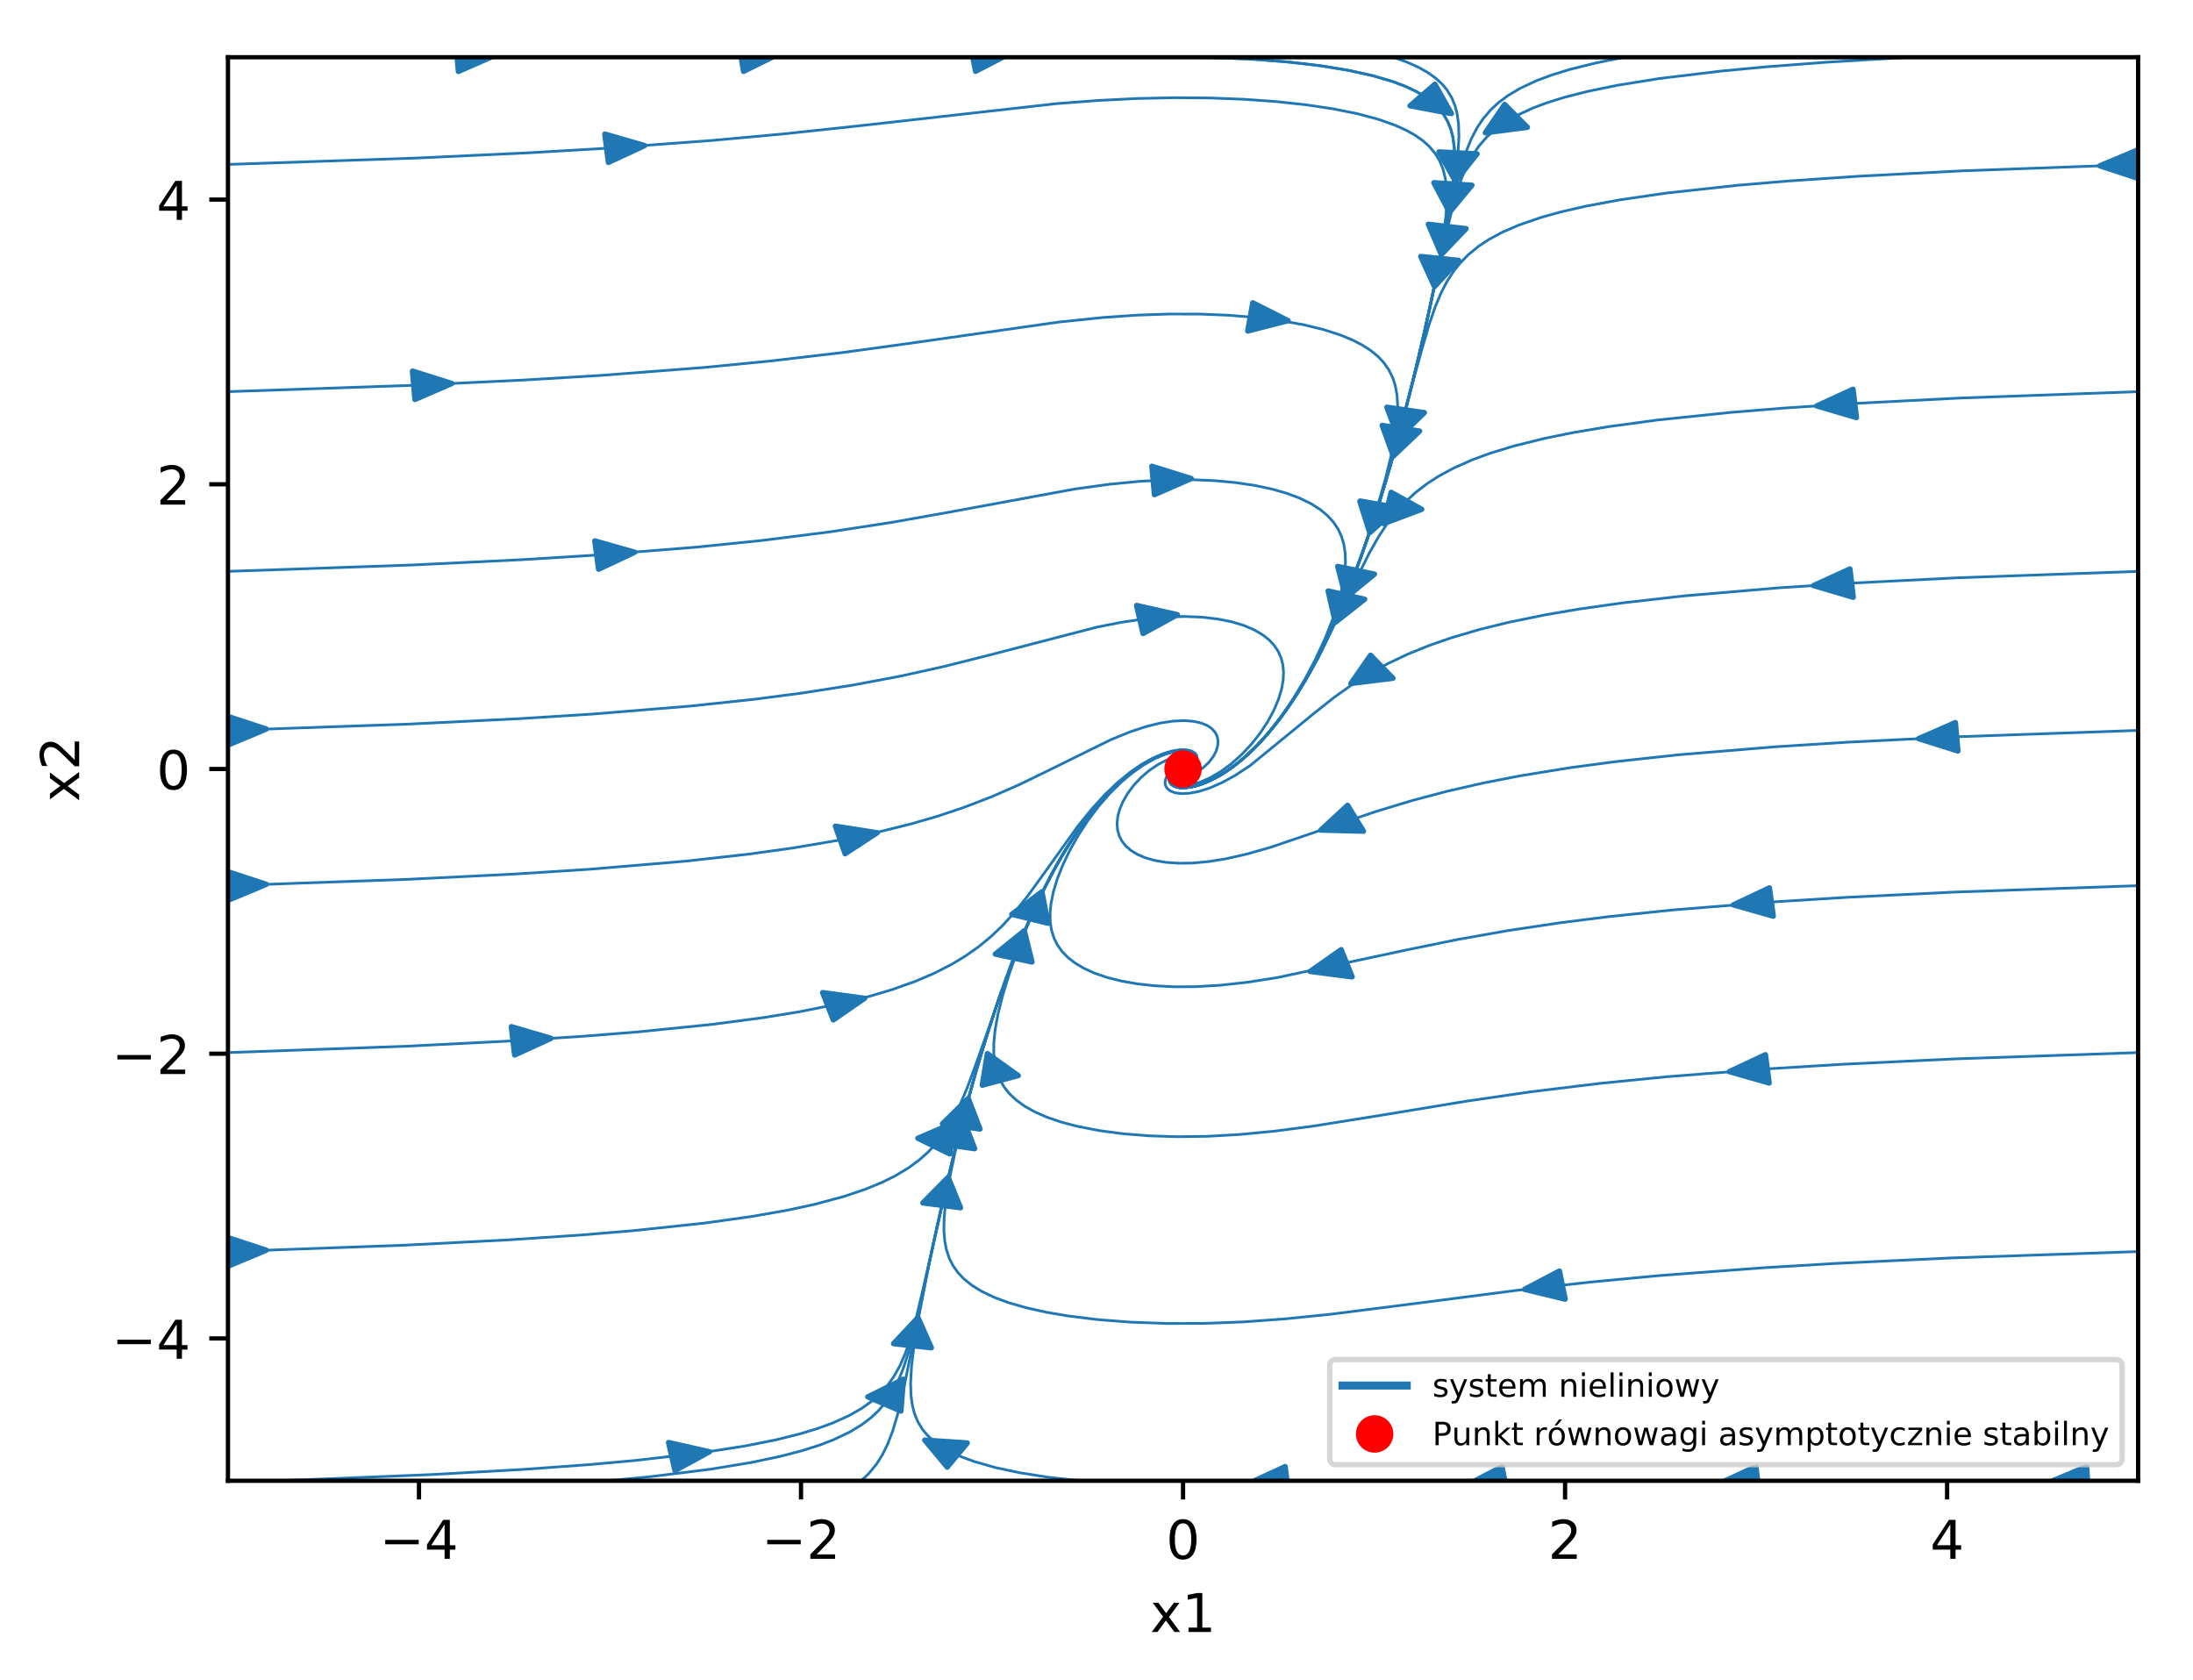 <?xml version="1.0" encoding="utf-8" standalone="no"?>
<!DOCTYPE svg PUBLIC "-//W3C//DTD SVG 1.1//EN"
  "http://www.w3.org/Graphics/SVG/1.1/DTD/svg11.dtd">
<!-- Created with matplotlib (http://matplotlib.org/) -->
<svg height="314pt" version="1.1" viewBox="0 0 410 314" width="410pt" xmlns="http://www.w3.org/2000/svg" xmlns:xlink="http://www.w3.org/1999/xlink">
 <defs>
  <style type="text/css">
*{stroke-linecap:butt;stroke-linejoin:round;}
  </style>
 </defs>
 <g id="figure_1">
  <g id="patch_1">
   <path d="M 0 314.368 
L 410.44 314.368 
L 410.44 0 
L 0 0 
z
" style="fill:#ffffff;"/>
  </g>
  <g id="axes_1">
   <g id="patch_2">
    <path d="M 42.62 276.812 
L 399.74 276.812 
L 399.74 10.7 
L 42.62 10.7 
z
" style="fill:#ffffff;"/>
   </g>
   <g id="patch_3">
    <path clip-path="url(#p17e46d928f)" d="M 271 39.692 
L 268.069 34.157 
L 271.609 34.389 
L 271.645 34.391 
L 271.645 34.391 
L 275.184 34.623 
z
" style="fill:#1f77b4;stroke:#1f77b4;stroke-linejoin:miter;"/>
   </g>
   <g id="patch_4">
    <path clip-path="url(#p17e46d928f)" d="M 251.605 111.733 
L 250.096 105.889 
L 253.517 106.605 
L 253.552 106.612 
L 253.552 106.612 
L 256.973 107.327 
z
" style="fill:#1f77b4;stroke:#1f77b4;stroke-linejoin:miter;"/>
   </g>
   <g id="patch_5">
    <path clip-path="url(#p17e46d928f)" d="M 272.103 33.889 
L 269.03 28.397 
L 272.575 28.578 
L 272.61 28.58 
L 272.61 28.58 
L 276.155 28.761 
z
" style="fill:#1f77b4;stroke:#1f77b4;stroke-linejoin:miter;"/>
   </g>
   <g id="patch_6">
    <path clip-path="url(#p17e46d928f)" d="M 249.647 116.341 
L 248.305 110.475 
L 251.705 111.244 
L 251.739 111.252 
L 251.739 111.252 
L 255.139 112.021 
z
" style="fill:#1f77b4;stroke:#1f77b4;stroke-linejoin:miter;"/>
   </g>
   <g id="patch_7">
    <path clip-path="url(#p17e46d928f)" d="M 269.464 47.592 
L 267.041 41.922 
L 270.551 42.331 
L 270.587 42.335 
L 270.587 42.336 
L 274.097 42.745 
z
" style="fill:#1f77b4;stroke:#1f77b4;stroke-linejoin:miter;"/>
   </g>
   <g id="patch_8">
    <path clip-path="url(#p17e46d928f)" d="M 256.095 99.57 
L 254.255 93.779 
L 257.714 94.386 
L 257.749 94.392 
L 257.749 94.392 
L 261.208 94.999 
z
" style="fill:#1f77b4;stroke:#1f77b4;stroke-linejoin:miter;"/>
   </g>
   <g id="patch_9">
    <path clip-path="url(#p17e46d928f)" d="M 277.689 24.825 
L 281.308 19.521 
L 283.42 21.649 
L 283.443 21.67 
L 283.442 21.671 
L 285.555 23.8 
z
" style="fill:#1f77b4;stroke:#1f77b4;stroke-linejoin:miter;"/>
   </g>
   <g id="patch_10">
    <path clip-path="url(#p17e46d928f)" d="M 261.437 81.858 
L 259.287 76.127 
L 262.776 76.63 
L 262.811 76.634 
L 262.811 76.635 
L 266.299 77.137 
z
" style="fill:#1f77b4;stroke:#1f77b4;stroke-linejoin:miter;"/>
   </g>
   <g id="patch_11">
    <path clip-path="url(#p17e46d928f)" d="M 392.574 30.998 
L 399.533 28.08 
L 399.707 30.725 
L 399.741 30.751 
L 399.708 30.752 
L 399.882 33.396 
z
" style="fill:#1f77b4;stroke:#1f77b4;stroke-linejoin:miter;"/>
   </g>
   <g id="patch_12">
    <path clip-path="url(#p17e46d928f)" d="M 260.495 85.274 
L 258.414 79.529 
L 261.896 80.055 
L 261.931 80.06 
L 261.931 80.06 
L 265.414 80.586 
z
" style="fill:#1f77b4;stroke:#1f77b4;stroke-linejoin:miter;"/>
   </g>
   <g id="patch_13">
    <path clip-path="url(#p17e46d928f)" d="M 339.647 75.883 
L 346.446 72.762 
L 346.76 75.4 
L 346.777 75.425 
L 346.763 75.426 
L 347.077 78.064 
z
" style="fill:#1f77b4;stroke:#1f77b4;stroke-linejoin:miter;"/>
   </g>
   <g id="patch_14">
    <path clip-path="url(#p17e46d928f)" d="M 258.677 97.888 
L 260.083 92.031 
L 262.932 93.613 
L 262.961 93.629 
L 262.96 93.629 
L 265.809 95.212 
z
" style="fill:#1f77b4;stroke:#1f77b4;stroke-linejoin:miter;"/>
   </g>
   <g id="patch_15">
    <path clip-path="url(#p17e46d928f)" d="M 339.054 109.467 
L 345.862 106.356 
L 346.169 108.994 
L 346.185 109.019 
L 346.172 109.02 
L 346.479 111.658 
z
" style="fill:#1f77b4;stroke:#1f77b4;stroke-linejoin:miter;"/>
   </g>
   <g id="patch_16">
    <path clip-path="url(#p17e46d928f)" d="M 252.557 127.769 
L 256.24 122.489 
L 258.327 124.632 
L 258.348 124.653 
L 258.348 124.653 
L 260.435 126.796 
z
" style="fill:#1f77b4;stroke:#1f77b4;stroke-linejoin:miter;"/>
   </g>
   <g id="patch_17">
    <path clip-path="url(#p17e46d928f)" d="M 358.683 138.087 
L 365.573 135.079 
L 365.809 137.721 
L 365.831 137.747 
L 365.811 137.748 
L 366.046 140.39 
z
" style="fill:#1f77b4;stroke:#1f77b4;stroke-linejoin:miter;"/>
   </g>
   <g id="patch_18">
    <path clip-path="url(#p17e46d928f)" d="M 246.934 155.176 
L 251.948 150.545 
L 253.424 152.953 
L 253.439 152.977 
L 253.439 152.978 
L 254.914 155.386 
z
" style="fill:#1f77b4;stroke:#1f77b4;stroke-linejoin:miter;"/>
   </g>
   <g id="patch_19">
    <path clip-path="url(#p17e46d928f)" d="M 324.061 169.157 
L 330.809 165.976 
L 331.166 168.61 
L 331.18 168.636 
L 331.169 168.637 
L 331.526 171.271 
z
" style="fill:#1f77b4;stroke:#1f77b4;stroke-linejoin:miter;"/>
   </g>
   <g id="patch_20">
    <path clip-path="url(#p17e46d928f)" d="M 244.926 181.6 
L 250.741 177.522 
L 251.762 180.059 
L 251.773 180.084 
L 251.772 180.084 
L 252.793 182.62 
z
" style="fill:#1f77b4;stroke:#1f77b4;stroke-linejoin:miter;"/>
   </g>
   <g id="patch_21">
    <path clip-path="url(#p17e46d928f)" d="M 323.302 200.335 
L 330.062 197.167 
L 330.409 199.802 
L 330.423 199.827 
L 330.412 199.828 
L 330.759 202.463 
z
" style="fill:#1f77b4;stroke:#1f77b4;stroke-linejoin:miter;"/>
   </g>
   <g id="patch_22">
    <path clip-path="url(#p17e46d928f)" d="M 184.6 196.961 
L 190.371 201.073 
L 187.026 201.966 
L 186.993 201.976 
L 186.993 201.975 
L 183.648 202.869 
z
" style="fill:#1f77b4;stroke:#1f77b4;stroke-linejoin:miter;"/>
   </g>
   <g id="patch_23">
    <path clip-path="url(#p17e46d928f)" d="M 285.024 241.033 
L 291.55 237.603 
L 292.083 240.221 
L 292.093 240.246 
L 292.088 240.247 
L 292.622 242.865 
z
" style="fill:#1f77b4;stroke:#1f77b4;stroke-linejoin:miter;"/>
   </g>
   <g id="patch_24">
    <path clip-path="url(#p17e46d928f)" d="M 181.021 205.339 
L 183.219 211.06 
L 179.726 210.573 
L 179.691 210.568 
L 179.691 210.568 
L 176.198 210.081 
z
" style="fill:#1f77b4;stroke:#1f77b4;stroke-linejoin:miter;"/>
   </g>
   <g id="patch_25">
    <path clip-path="url(#p17e46d928f)" d="M 383.156 277.072 
L 390.116 274.155 
L 390.289 276.8 
L 390.322 276.825 
L 390.291 276.826 
L 390.464 279.471 
z
" style="fill:#1f77b4;stroke:#1f77b4;stroke-linejoin:miter;"/>
   </g>
   <g id="patch_26">
    <path clip-path="url(#p17e46d928f)" d="M 321.493 277.299 
L 328.279 274.163 
L 328.604 276.8 
L 328.618 276.825 
L 328.607 276.826 
L 328.932 279.463 
z
" style="fill:#1f77b4;stroke:#1f77b4;stroke-linejoin:miter;"/>
   </g>
   <g id="patch_27">
    <path clip-path="url(#p17e46d928f)" d="M 274.275 277.595 
L 280.815 274.18 
L 281.338 276.799 
L 281.347 276.825 
L 281.343 276.826 
L 281.865 279.445 
z
" style="fill:#1f77b4;stroke:#1f77b4;stroke-linejoin:miter;"/>
   </g>
   <g id="patch_28">
    <path clip-path="url(#p17e46d928f)" d="M 233.485 277.295 
L 240.274 274.162 
L 240.596 276.799 
L 240.602 276.825 
L 240.599 276.825 
L 240.922 279.462 
z
" style="fill:#1f77b4;stroke:#1f77b4;stroke-linejoin:miter;"/>
   </g>
   <g id="patch_29">
    <path clip-path="url(#p17e46d928f)" d="M 172.89 269.211 
L 180.844 269.745 
L 178.976 271.997 
L 178.958 272.02 
L 178.957 272.02 
L 177.089 274.272 
z
" style="fill:#1f77b4;stroke:#1f77b4;stroke-linejoin:miter;"/>
   </g>
   <g id="patch_30">
    <path clip-path="url(#p17e46d928f)" d="M 191.498 173.985 
L 192.945 179.837 
L 189.532 179.102 
L 189.497 179.095 
L 189.497 179.095 
L 186.084 178.359 
z
" style="fill:#1f77b4;stroke:#1f77b4;stroke-linejoin:miter;"/>
   </g>
   <g id="patch_31">
    <path clip-path="url(#p17e46d928f)" d="M 171.627 246.305 
L 174.124 251.957 
L 170.608 251.572 
L 170.573 251.569 
L 170.573 251.569 
L 167.057 251.184 
z
" style="fill:#1f77b4;stroke:#1f77b4;stroke-linejoin:miter;"/>
   </g>
   <g id="patch_32">
    <path clip-path="url(#p17e46d928f)" d="M 194.794 166.704 
L 195.941 172.593 
L 192.568 171.761 
L 192.534 171.753 
L 192.534 171.753 
L 189.16 170.921 
z
" style="fill:#1f77b4;stroke:#1f77b4;stroke-linejoin:miter;"/>
   </g>
   <g id="patch_33">
    <path clip-path="url(#p17e46d928f)" d="M 168.898 257.843 
L 168.432 263.784 
L 165.352 262.463 
L 165.321 262.451 
L 165.321 262.45 
L 162.241 261.13 
z
" style="fill:#1f77b4;stroke:#1f77b4;stroke-linejoin:miter;"/>
   </g>
   <g id="patch_34">
    <path clip-path="url(#p17e46d928f)" d="M 180.025 209.013 
L 182.22 214.734 
L 178.728 214.246 
L 178.693 214.242 
L 178.693 214.241 
L 175.2 213.754 
z
" style="fill:#1f77b4;stroke:#1f77b4;stroke-linejoin:miter;"/>
   </g>
   <g id="patch_35">
    <path clip-path="url(#p17e46d928f)" d="M 132.634 271.395 
L 126.189 274.908 
L 125.595 272.297 
L 125.584 272.272 
L 125.589 272.271 
L 124.995 269.661 
z
" style="fill:#1f77b4;stroke:#1f77b4;stroke-linejoin:miter;"/>
   </g>
   <g id="patch_36">
    <path clip-path="url(#p17e46d928f)" d="M 177.26 220.077 
L 179.576 225.771 
L 176.074 225.325 
L 176.038 225.321 
L 176.038 225.321 
L 172.536 224.874 
z
" style="fill:#1f77b4;stroke:#1f77b4;stroke-linejoin:miter;"/>
   </g>
   <g id="patch_37">
    <path clip-path="url(#p17e46d928f)" d="M 49.787 233.711 
L 42.826 236.627 
L 42.654 233.982 
L 42.619 233.957 
L 42.653 233.956 
L 42.48 231.311 
z
" style="fill:#1f77b4;stroke:#1f77b4;stroke-linejoin:miter;"/>
   </g>
   <g id="patch_38">
    <path clip-path="url(#p17e46d928f)" d="M 178.519 209.807 
L 177.575 215.716 
L 174.607 214.26 
L 174.577 214.246 
L 174.577 214.246 
L 171.609 212.79 
z
" style="fill:#1f77b4;stroke:#1f77b4;stroke-linejoin:miter;"/>
   </g>
   <g id="patch_39">
    <path clip-path="url(#p17e46d928f)" d="M 103.022 194.11 
L 96.219 197.225 
L 95.909 194.587 
L 95.892 194.562 
L 95.906 194.561 
L 95.596 191.923 
z
" style="fill:#1f77b4;stroke:#1f77b4;stroke-linejoin:miter;"/>
   </g>
   <g id="patch_40">
    <path clip-path="url(#p17e46d928f)" d="M 161.652 186.621 
L 155.793 190.664 
L 154.799 188.122 
L 154.787 188.097 
L 154.789 188.097 
L 153.795 185.555 
z
" style="fill:#1f77b4;stroke:#1f77b4;stroke-linejoin:miter;"/>
   </g>
   <g id="patch_41">
    <path clip-path="url(#p17e46d928f)" d="M 49.788 165.316 
L 42.823 168.226 
L 42.655 165.582 
L 42.619 165.556 
L 42.653 165.555 
L 42.485 162.91 
z
" style="fill:#1f77b4;stroke:#1f77b4;stroke-linejoin:miter;"/>
   </g>
   <g id="patch_42">
    <path clip-path="url(#p17e46d928f)" d="M 164.003 155.674 
L 157.998 159.596 
L 157.098 157.034 
L 157.087 157.009 
L 157.089 157.008 
L 156.19 154.447 
z
" style="fill:#1f77b4;stroke:#1f77b4;stroke-linejoin:miter;"/>
   </g>
   <g id="patch_43">
    <path clip-path="url(#p17e46d928f)" d="M 49.789 136.291 
L 42.822 139.199 
L 42.655 136.554 
L 42.619 136.529 
L 42.654 136.527 
L 42.487 133.883 
z
" style="fill:#1f77b4;stroke:#1f77b4;stroke-linejoin:miter;"/>
   </g>
   <g id="patch_44">
    <path clip-path="url(#p17e46d928f)" d="M 220.136 114.907 
L 213.701 118.43 
L 213.1 115.82 
L 213.093 115.794 
L 213.094 115.794 
L 212.493 113.184 
z
" style="fill:#1f77b4;stroke:#1f77b4;stroke-linejoin:miter;"/>
   </g>
   <g id="patch_45">
    <path clip-path="url(#p17e46d928f)" d="M 118.667 103.237 
L 111.913 106.412 
L 111.562 103.777 
L 111.548 103.751 
L 111.558 103.75 
L 111.206 101.116 
z
" style="fill:#1f77b4;stroke:#1f77b4;stroke-linejoin:miter;"/>
   </g>
   <g id="patch_46">
    <path clip-path="url(#p17e46d928f)" d="M 222.722 89.462 
L 215.834 92.472 
L 215.597 89.83 
L 215.593 89.804 
L 215.594 89.804 
L 215.357 87.162 
z
" style="fill:#1f77b4;stroke:#1f77b4;stroke-linejoin:miter;"/>
   </g>
   <g id="patch_47">
    <path clip-path="url(#p17e46d928f)" d="M 84.476 71.685 
L 77.576 74.681 
L 77.35 72.038 
L 77.326 72.013 
L 77.347 72.012 
L 77.12 69.369 
z
" style="fill:#1f77b4;stroke:#1f77b4;stroke-linejoin:miter;"/>
   </g>
   <g id="patch_48">
    <path clip-path="url(#p17e46d928f)" d="M 240.825 59.943 
L 233.276 61.882 
L 233.742 59.257 
L 233.746 59.23 
L 233.747 59.231 
L 234.214 56.606 
z
" style="fill:#1f77b4;stroke:#1f77b4;stroke-linejoin:miter;"/>
   </g>
   <g id="patch_49">
    <path clip-path="url(#p17e46d928f)" d="M 120.526 27.217 
L 113.746 30.36 
L 113.416 27.724 
L 113.402 27.698 
L 113.413 27.698 
L 113.083 25.061 
z
" style="fill:#1f77b4;stroke:#1f77b4;stroke-linejoin:miter;"/>
   </g>
   <g id="patch_50">
    <path clip-path="url(#p17e46d928f)" d="M 268.196 53.584 
L 265.62 47.951 
L 269.141 48.308 
L 269.176 48.311 
L 269.176 48.312 
L 272.697 48.668 
z
" style="fill:#1f77b4;stroke:#1f77b4;stroke-linejoin:miter;"/>
   </g>
   <g id="patch_51">
    <path clip-path="url(#p17e46d928f)" d="M 92.588 10.343 
L 85.7 13.354 
L 85.462 10.712 
L 85.441 10.687 
L 85.46 10.686 
L 85.222 8.044 
z
" style="fill:#1f77b4;stroke:#1f77b4;stroke-linejoin:miter;"/>
   </g>
   <g id="patch_52">
    <path clip-path="url(#p17e46d928f)" d="M 145.666 10.055 
L 139.009 13.341 
L 138.578 10.713 
L 138.567 10.687 
L 138.574 10.686 
L 138.144 8.058 
z
" style="fill:#1f77b4;stroke:#1f77b4;stroke-linejoin:miter;"/>
   </g>
   <g id="patch_53">
    <path clip-path="url(#p17e46d928f)" d="M 188.946 9.93 
L 182.396 13.333 
L 181.881 10.713 
L 181.874 10.687 
L 181.876 10.687 
L 181.362 8.067 
z
" style="fill:#1f77b4;stroke:#1f77b4;stroke-linejoin:miter;"/>
   </g>
   <g id="patch_54">
    <path clip-path="url(#p17e46d928f)" d="M 271.351 21.237 
L 263.609 19.78 
L 265.928 17.774 
L 265.951 17.753 
L 265.951 17.753 
L 268.27 15.747 
z
" style="fill:#1f77b4;stroke:#1f77b4;stroke-linejoin:miter;"/>
   </g>
   <g id="patch_55">
    <path clip-path="url(#p17e46d928f)" d="M 256.134 99.453 
L 254.292 93.663 
L 257.751 94.269 
L 257.786 94.275 
L 257.786 94.275 
L 261.245 94.881 
z
" style="fill:#1f77b4;stroke:#1f77b4;stroke-linejoin:miter;"/>
   </g>
   <g id="matplotlib.axis_1">
    <g id="xtick_1">
     <g id="line2d_1">
      <defs>
       <path d="M 0 0 
L 0 3.5 
" id="m826316ea83" style="stroke:#000000;stroke-width:0.8;"/>
      </defs>
      <g>
       <use style="stroke:#000000;stroke-width:0.8;" x="78.332" xlink:href="#m826316ea83" y="276.812"/>
      </g>
     </g>
     <g id="text_1">
      <!-- −4 -->
      <defs>
       <path d="M 10.594 35.5 
L 73.188 35.5 
L 73.188 27.203 
L 10.594 27.203 
z
" id="DejaVuSans-2212"/>
       <path d="M 37.797 64.312 
L 12.891 25.391 
L 37.797 25.391 
z
M 35.203 72.906 
L 47.609 72.906 
L 47.609 25.391 
L 58.016 25.391 
L 58.016 17.188 
L 47.609 17.188 
L 47.609 0 
L 37.797 0 
L 37.797 17.188 
L 4.891 17.188 
L 4.891 26.703 
z
" id="DejaVuSans-34"/>
      </defs>
      <g transform="translate(70.961 291.41)scale(0.1 -0.1)">
       <use xlink:href="#DejaVuSans-2212"/>
       <use x="83.789" xlink:href="#DejaVuSans-34"/>
      </g>
     </g>
    </g>
    <g id="xtick_2">
     <g id="line2d_2">
      <g>
       <use style="stroke:#000000;stroke-width:0.8;" x="149.756" xlink:href="#m826316ea83" y="276.812"/>
      </g>
     </g>
     <g id="text_2">
      <!-- −2 -->
      <defs>
       <path d="M 19.188 8.297 
L 53.609 8.297 
L 53.609 0 
L 7.328 0 
L 7.328 8.297 
Q 12.938 14.109 22.625 23.891 
Q 32.328 33.688 34.812 36.531 
Q 39.547 41.844 41.422 45.531 
Q 43.312 49.219 43.312 52.781 
Q 43.312 58.594 39.234 62.25 
Q 35.156 65.922 28.609 65.922 
Q 23.969 65.922 18.812 64.312 
Q 13.672 62.703 7.812 59.422 
L 7.812 69.391 
Q 13.766 71.781 18.938 73 
Q 24.125 74.219 28.422 74.219 
Q 39.75 74.219 46.484 68.547 
Q 53.219 62.891 53.219 53.422 
Q 53.219 48.922 51.531 44.891 
Q 49.859 40.875 45.406 35.406 
Q 44.188 33.984 37.641 27.219 
Q 31.109 20.453 19.188 8.297 
" id="DejaVuSans-32"/>
      </defs>
      <g transform="translate(142.385 291.41)scale(0.1 -0.1)">
       <use xlink:href="#DejaVuSans-2212"/>
       <use x="83.789" xlink:href="#DejaVuSans-32"/>
      </g>
     </g>
    </g>
    <g id="xtick_3">
     <g id="line2d_3">
      <g>
       <use style="stroke:#000000;stroke-width:0.8;" x="221.18" xlink:href="#m826316ea83" y="276.812"/>
      </g>
     </g>
     <g id="text_3">
      <!-- 0 -->
      <defs>
       <path d="M 31.781 66.406 
Q 24.172 66.406 20.328 58.906 
Q 16.5 51.422 16.5 36.375 
Q 16.5 21.391 20.328 13.891 
Q 24.172 6.391 31.781 6.391 
Q 39.453 6.391 43.281 13.891 
Q 47.125 21.391 47.125 36.375 
Q 47.125 51.422 43.281 58.906 
Q 39.453 66.406 31.781 66.406 
M 31.781 74.219 
Q 44.047 74.219 50.516 64.516 
Q 56.984 54.828 56.984 36.375 
Q 56.984 17.969 50.516 8.266 
Q 44.047 -1.422 31.781 -1.422 
Q 19.531 -1.422 13.062 8.266 
Q 6.594 17.969 6.594 36.375 
Q 6.594 54.828 13.062 64.516 
Q 19.531 74.219 31.781 74.219 
" id="DejaVuSans-30"/>
      </defs>
      <g transform="translate(217.999 291.41)scale(0.1 -0.1)">
       <use xlink:href="#DejaVuSans-30"/>
      </g>
     </g>
    </g>
    <g id="xtick_4">
     <g id="line2d_4">
      <g>
       <use style="stroke:#000000;stroke-width:0.8;" x="292.604" xlink:href="#m826316ea83" y="276.812"/>
      </g>
     </g>
     <g id="text_4">
      <!-- 2 -->
      <g transform="translate(289.423 291.41)scale(0.1 -0.1)">
       <use xlink:href="#DejaVuSans-32"/>
      </g>
     </g>
    </g>
    <g id="xtick_5">
     <g id="line2d_5">
      <g>
       <use style="stroke:#000000;stroke-width:0.8;" x="364.028" xlink:href="#m826316ea83" y="276.812"/>
      </g>
     </g>
     <g id="text_5">
      <!-- 4 -->
      <g transform="translate(360.847 291.41)scale(0.1 -0.1)">
       <use xlink:href="#DejaVuSans-34"/>
      </g>
     </g>
    </g>
    <g id="text_6">
     <!-- x1 -->
     <defs>
      <path d="M 54.891 54.688 
L 35.109 28.078 
L 55.906 0 
L 45.312 0 
L 29.391 21.484 
L 13.484 0 
L 2.875 0 
L 24.125 28.609 
L 4.688 54.688 
L 15.281 54.688 
L 29.781 35.203 
L 44.281 54.688 
z
" id="DejaVuSans-78"/>
      <path d="M 12.406 8.297 
L 28.516 8.297 
L 28.516 63.922 
L 10.984 60.406 
L 10.984 69.391 
L 28.422 72.906 
L 38.281 72.906 
L 38.281 8.297 
L 54.391 8.297 
L 54.391 0 
L 12.406 0 
z
" id="DejaVuSans-31"/>
     </defs>
     <g transform="translate(215.04 305.089)scale(0.1 -0.1)">
      <use xlink:href="#DejaVuSans-78"/>
      <use x="59.18" xlink:href="#DejaVuSans-31"/>
     </g>
    </g>
   </g>
   <g id="matplotlib.axis_2">
    <g id="ytick_1">
     <g id="line2d_6">
      <defs>
       <path d="M 0 0 
L -3.5 0 
" id="m5ac72fd6fc" style="stroke:#000000;stroke-width:0.8;"/>
      </defs>
      <g>
       <use style="stroke:#000000;stroke-width:0.8;" x="42.62" xlink:href="#m5ac72fd6fc" y="250.201"/>
      </g>
     </g>
     <g id="text_7">
      <!-- −4 -->
      <g transform="translate(20.878 254)scale(0.1 -0.1)">
       <use xlink:href="#DejaVuSans-2212"/>
       <use x="83.789" xlink:href="#DejaVuSans-34"/>
      </g>
     </g>
    </g>
    <g id="ytick_2">
     <g id="line2d_7">
      <g>
       <use style="stroke:#000000;stroke-width:0.8;" x="42.62" xlink:href="#m5ac72fd6fc" y="196.978"/>
      </g>
     </g>
     <g id="text_8">
      <!-- −2 -->
      <g transform="translate(20.878 200.778)scale(0.1 -0.1)">
       <use xlink:href="#DejaVuSans-2212"/>
       <use x="83.789" xlink:href="#DejaVuSans-32"/>
      </g>
     </g>
    </g>
    <g id="ytick_3">
     <g id="line2d_8">
      <g>
       <use style="stroke:#000000;stroke-width:0.8;" x="42.62" xlink:href="#m5ac72fd6fc" y="143.756"/>
      </g>
     </g>
     <g id="text_9">
      <!-- 0 -->
      <g transform="translate(29.258 147.555)scale(0.1 -0.1)">
       <use xlink:href="#DejaVuSans-30"/>
      </g>
     </g>
    </g>
    <g id="ytick_4">
     <g id="line2d_9">
      <g>
       <use style="stroke:#000000;stroke-width:0.8;" x="42.62" xlink:href="#m5ac72fd6fc" y="90.534"/>
      </g>
     </g>
     <g id="text_10">
      <!-- 2 -->
      <g transform="translate(29.258 94.333)scale(0.1 -0.1)">
       <use xlink:href="#DejaVuSans-32"/>
      </g>
     </g>
    </g>
    <g id="ytick_5">
     <g id="line2d_10">
      <g>
       <use style="stroke:#000000;stroke-width:0.8;" x="42.62" xlink:href="#m5ac72fd6fc" y="37.311"/>
      </g>
     </g>
     <g id="text_11">
      <!-- 4 -->
      <g transform="translate(29.258 41.11)scale(0.1 -0.1)">
       <use xlink:href="#DejaVuSans-34"/>
      </g>
     </g>
    </g>
    <g id="text_12">
     <!-- x2 -->
     <g transform="translate(14.798 149.897)rotate(-90)scale(0.1 -0.1)">
      <use xlink:href="#DejaVuSans-78"/>
      <use x="59.18" xlink:href="#DejaVuSans-32"/>
     </g>
    </g>
   </g>
   <g id="line2d_11">
    <path clip-path="url(#p17e46d928f)" d="M 221.18 10.7 
L 228.177 10.805 
L 234.853 11.114 
L 241.132 11.616 
L 246.91 12.298 
L 252.087 13.144 
L 256.589 14.134 
L 260.383 15.248 
L 262.77 16.152 
L 264.786 17.104 
L 266.462 18.099 
L 267.832 19.127 
L 268.934 20.182 
L 269.806 21.26 
L 270.67 22.723 
L 271.26 24.208 
L 271.638 25.706 
L 271.887 27.592 
L 271.952 29.861 
L 271.783 32.884 
L 271.335 36.639 
L 270.425 42.196 
L 268.818 50.5 
L 266.508 61.24 
L 264.026 71.754 
L 261.537 81.366 
L 259.046 90.11 
L 256.644 97.762 
L 254.256 104.658 
L 251.888 110.838 
L 249.549 116.341 
L 247.247 121.21 
L 244.896 125.662 
L 242.603 129.53 
L 240.281 133.003 
L 238.048 135.952 
L 235.819 138.534 
L 233.616 140.753 
L 231.466 142.614 
L 229.308 144.191 
L 227.278 145.408 
L 225.337 146.322 
L 223.548 146.925 
L 221.976 147.227 
L 220.717 147.254 
L 219.773 147.068 
L 219.13 146.728 
L 218.757 146.291 
L 218.612 145.785 
L 218.68 145.214 
L 218.986 144.58 
L 219.545 143.949 
L 220.288 143.442 
L 221.013 143.199 
L 221.472 143.249 
L 221.597 143.446 
L 221.486 143.687 
L 221.181 143.849 
L 221.112 143.806 
L 221.181 143.741 
L 221.181 143.741 
L 221.191 143.748 
L 221.18 143.758 
L 221.18 143.758 
L 221.179 143.757 
L 221.18 143.756 
L 221.18 143.756 
L 221.181 143.756 
L 221.18 143.756 
L 221.18 143.756 
L 221.18 143.756 
L 221.18 143.756 
" style="fill:none;stroke:#1f77b4;stroke-linecap:square;stroke-width:0.5;"/>
   </g>
   <g id="line2d_12">
    <path clip-path="url(#p17e46d928f)" d="M 260.484 10.7 
L 263.028 11.608 
L 265.175 12.568 
L 266.957 13.572 
L 268.411 14.612 
L 269.579 15.682 
L 270.5 16.774 
L 271.41 18.259 
L 272.03 19.766 
L 272.426 21.288 
L 272.687 23.202 
L 272.759 25.508 
L 272.593 28.579 
L 272.145 32.394 
L 271.24 38.042 
L 269.573 46.848 
L 267.208 58.107 
L 264.671 69.116 
L 262.123 79.184 
L 259.652 88.062 
L 257.183 96.11 
L 254.722 103.366 
L 252.367 109.638 
L 250.04 115.232 
L 247.75 120.189 
L 245.409 124.732 
L 243.124 128.69 
L 240.808 132.253 
L 238.576 135.287 
L 236.344 137.956 
L 234.133 140.261 
L 231.968 142.206 
L 229.787 143.866 
L 227.724 145.163 
L 225.741 146.153 
L 223.899 146.827 
L 222.266 147.19 
L 220.943 147.267 
L 219.937 147.119 
L 219.236 146.806 
L 218.812 146.384 
L 218.623 145.884 
L 218.653 145.312 
L 218.92 144.683 
L 219.432 144.052 
L 220.152 143.515 
L 220.905 143.218 
L 221.42 143.225 
L 221.594 143.408 
L 221.522 143.643 
L 221.235 143.842 
L 221.113 143.815 
L 221.166 143.744 
L 221.191 143.746 
L 221.18 143.756 
" style="fill:none;stroke:#1f77b4;stroke-linecap:square;stroke-width:0.5;"/>
   </g>
   <g id="line2d_13">
    <path clip-path="url(#p17e46d928f)" d="M 303.791 10.7 
L 300.598 11.303 
L 297.867 11.885 
L 293.446 12.993 
L 290.036 14.044 
L 287.339 15.049 
L 284.232 16.492 
L 281.909 17.874 
L 280.125 19.211 
L 278.724 20.512 
L 277.278 22.205 
L 276.17 23.86 
L 275.102 25.888 
L 274.123 28.276 
L 273.122 31.4 
L 272.042 35.612 
L 270.415 43.068 
L 266.328 62.058 
L 263.756 72.846 
L 261.257 82.394 
L 258.756 91.075 
L 256.345 98.664 
L 253.947 105.499 
L 251.571 111.618 
L 249.223 117.062 
L 246.914 121.872 
L 244.655 126.089 
L 242.359 129.916 
L 240.136 133.206 
L 237.903 136.131 
L 235.675 138.689 
L 233.475 140.884 
L 231.329 142.723 
L 229.178 144.276 
L 227.157 145.472 
L 225.228 146.365 
L 223.454 146.95 
L 221.898 147.235 
L 220.657 147.249 
L 219.73 147.052 
L 219.103 146.706 
L 218.743 146.265 
L 218.61 145.757 
L 218.694 145.169 
L 219.013 144.541 
L 219.578 143.92 
L 220.32 143.426 
L 221.044 143.195 
L 221.485 143.256 
L 221.597 143.456 
L 221.474 143.699 
L 221.169 143.848 
L 221.112 143.804 
L 221.177 143.741 
L 221.177 143.741 
L 221.191 143.747 
L 221.179 143.758 
L 221.179 143.758 
L 221.179 143.756 
L 221.18 143.756 
" style="fill:none;stroke:#1f77b4;stroke-linecap:square;stroke-width:0.5;"/>
   </g>
   <g id="line2d_14">
    <path clip-path="url(#p17e46d928f)" d="M 356.918 10.7 
L 341.167 11.649 
L 330.099 12.5 
L 321.822 13.279 
L 310.176 14.686 
L 302.329 15.95 
L 296.676 17.115 
L 292.421 18.207 
L 289.114 19.244 
L 286.483 20.236 
L 283.432 21.66 
L 281.134 23.024 
L 279.358 24.344 
L 277.955 25.628 
L 276.498 27.298 
L 275.373 28.929 
L 274.284 30.927 
L 273.28 33.278 
L 272.25 36.352 
L 271.139 40.491 
L 269.552 47.449 
L 265.088 67.39 
L 262.552 77.559 
L 260.094 86.535 
L 257.64 94.68 
L 255.193 102.033 
L 252.761 108.633 
L 250.351 114.519 
L 247.972 119.733 
L 245.635 124.316 
L 243.354 128.312 
L 241.041 131.915 
L 238.81 134.988 
L 236.577 137.695 
L 234.363 140.037 
L 232.192 142.019 
L 230 143.717 
L 227.924 145.049 
L 225.922 146.073 
L 224.058 146.779 
L 222.398 147.171 
L 221.047 147.271 
L 220.014 147.14 
L 219.287 146.838 
L 218.839 146.424 
L 218.63 145.928 
L 218.64 145.374 
L 218.878 144.756 
L 219.361 144.123 
L 220.067 143.565 
L 220.82 143.237 
L 221.378 143.211 
L 221.589 143.385 
L 221.539 143.618 
L 221.268 143.832 
L 221.114 143.818 
L 221.141 143.758 
L 221.19 143.744 
L 221.18 143.756 
" style="fill:none;stroke:#1f77b4;stroke-linecap:square;stroke-width:0.5;"/>
   </g>
   <g id="line2d_15">
    <path clip-path="url(#p17e46d928f)" d="M 399.74 30.737 
L 366.912 31.933 
L 347.521 32.941 
L 334.416 33.831 
L 324.845 34.638 
L 311.639 36.077 
L 302.863 37.355 
L 296.572 38.523 
L 291.837 39.61 
L 288.146 40.635 
L 283.934 42.082 
L 280.794 43.448 
L 278.379 44.753 
L 276.474 46.009 
L 274.495 47.627 
L 272.968 49.192 
L 271.756 50.717 
L 270.553 52.578 
L 269.417 54.759 
L 268.367 57.247 
L 267.168 60.717 
L 265.7 65.772 
L 258.228 92.812 
L 255.797 100.29 
L 253.382 107.013 
L 250.989 113.021 
L 248.626 118.355 
L 246.304 123.056 
L 244.034 127.168 
L 241.729 130.888 
L 239.502 134.075 
L 237.268 136.895 
L 235.045 139.35 
L 232.858 141.443 
L 230.734 143.182 
L 228.614 144.636 
L 226.553 145.779 
L 224.687 146.569 
L 222.989 147.06 
L 221.52 147.263 
L 220.367 147.212 
L 219.527 146.968 
L 218.977 146.59 
L 218.686 146.131 
L 218.61 145.599 
L 218.757 145 
L 219.146 144.364 
L 219.777 143.76 
L 220.538 143.329 
L 221.201 143.187 
L 221.544 143.305 
L 221.586 143.519 
L 221.399 143.762 
L 221.119 143.826 
L 221.146 143.754 
L 221.18 143.756 
" style="fill:none;stroke:#1f77b4;stroke-linecap:square;stroke-width:0.5;"/>
   </g>
   <g id="line2d_16">
    <path clip-path="url(#p17e46d928f)" d="M 399.74 73.214 
L 366.478 74.408 
L 346.775 75.412 
L 333.402 76.295 
L 323.582 77.093 
L 309.91 78.51 
L 300.693 79.76 
L 293.979 80.892 
L 288.836 81.937 
L 283.007 83.381 
L 278.65 84.712 
L 275.26 85.958 
L 271.752 87.515 
L 269.036 88.98 
L 266.867 90.373 
L 264.694 92.033 
L 262.636 93.931 
L 260.988 95.746 
L 259.416 97.78 
L 257.764 100.287 
L 255.96 103.475 
L 253.831 107.743 
L 246.437 123.02 
L 244.016 127.32 
L 241.681 131.034 
L 239.334 134.347 
L 237.088 137.139 
L 234.86 139.563 
L 232.67 141.626 
L 230.548 143.334 
L 228.436 144.757 
L 226.386 145.869 
L 224.463 146.656 
L 222.796 147.108 
L 221.362 147.277 
L 220.246 147.199 
L 219.441 146.935 
L 218.924 146.543 
L 218.66 146.077 
L 218.61 145.542 
L 218.777 144.945 
L 219.193 144.303 
L 219.847 143.707 
L 220.611 143.301 
L 221.252 143.189 
L 221.56 143.324 
L 221.579 143.543 
L 221.368 143.784 
L 221.117 143.825 
L 221.112 143.811 
L 221.177 143.741 
L 221.18 143.756 
" style="fill:none;stroke:#1f77b4;stroke-linecap:square;stroke-width:0.5;"/>
   </g>
   <g id="line2d_17">
    <path clip-path="url(#p17e46d928f)" d="M 399.74 106.813 
L 366.134 108.006 
L 346.184 109.006 
L 332.596 109.884 
L 314.795 111.401 
L 303.336 112.705 
L 295.172 113.866 
L 288.977 114.92 
L 281.969 116.354 
L 276.696 117.651 
L 271.341 119.222 
L 267.219 120.653 
L 263.184 122.29 
L 259.411 124.081 
L 255.957 125.981 
L 252.816 127.957 
L 249.379 130.404 
L 245.678 133.341 
L 233.698 143.139 
L 230.917 144.96 
L 228.492 146.291 
L 226.193 147.298 
L 224.158 147.949 
L 222.404 148.289 
L 220.886 148.364 
L 219.694 148.207 
L 218.818 147.873 
L 218.254 147.436 
L 217.921 146.902 
L 217.81 146.306 
L 217.916 145.635 
L 218.258 144.917 
L 218.85 144.19 
L 219.665 143.544 
L 220.533 143.131 
L 221.249 143.016 
L 221.635 143.148 
L 221.723 143.384 
L 221.581 143.663 
L 221.238 143.871 
L 221.092 143.831 
L 221.105 143.784 
L 221.191 143.739 
L 221.18 143.756 
" style="fill:none;stroke:#1f77b4;stroke-linecap:square;stroke-width:0.5;"/>
   </g>
   <g id="line2d_18">
    <path clip-path="url(#p17e46d928f)" d="M 399.74 136.542 
L 365.83 137.733 
L 345.659 138.731 
L 331.88 139.604 
L 313.727 141.107 
L 301.933 142.393 
L 293.441 143.53 
L 284.174 145.036 
L 277.358 146.365 
L 270.493 147.932 
L 264.039 149.644 
L 257.276 151.694 
L 249.514 154.317 
L 237.527 158.4 
L 233.102 159.66 
L 229.178 160.547 
L 225.936 161.068 
L 222.995 161.335 
L 220.344 161.373 
L 217.979 161.206 
L 215.903 160.856 
L 214.116 160.349 
L 212.617 159.706 
L 211.396 158.952 
L 210.439 158.109 
L 209.728 157.198 
L 209.241 156.238 
L 208.938 155.155 
L 208.844 153.963 
L 208.971 152.681 
L 209.324 151.334 
L 209.937 149.869 
L 210.82 148.337 
L 211.963 146.804 
L 213.331 145.34 
L 214.87 144.021 
L 216.502 142.917 
L 218.132 142.085 
L 219.609 141.573 
L 220.857 141.36 
L 221.825 141.405 
L 222.471 141.641 
L 222.828 141.997 
L 222.944 142.421 
L 222.84 142.911 
L 222.494 143.436 
L 221.919 143.904 
L 221.299 144.138 
L 220.94 144.076 
L 220.91 143.895 
L 221.108 143.708 
L 221.225 143.712 
L 221.18 143.756 
" style="fill:none;stroke:#1f77b4;stroke-linecap:square;stroke-width:0.5;"/>
   </g>
   <g id="line2d_19">
    <path clip-path="url(#p17e46d928f)" d="M 399.74 165.569 
L 365.533 166.76 
L 345.146 167.754 
L 331.178 168.623 
L 312.677 170.113 
L 300.548 171.381 
L 291.724 172.495 
L 281.96 173.957 
L 272.564 175.621 
L 262.496 177.68 
L 238.89 182.733 
L 233.255 183.618 
L 228.127 184.183 
L 223.398 184.454 
L 219.554 184.468 
L 215.979 184.289 
L 212.687 183.93 
L 209.694 183.408 
L 207.017 182.738 
L 204.668 181.936 
L 202.649 181.021 
L 200.956 180.009 
L 199.571 178.916 
L 198.474 177.759 
L 197.637 176.552 
L 197.031 175.307 
L 196.584 173.853 
L 196.358 172.379 
L 196.322 170.712 
L 196.501 168.865 
L 196.951 166.677 
L 197.652 164.362 
L 198.66 161.787 
L 199.98 159.016 
L 201.605 156.128 
L 203.422 153.345 
L 205.399 150.72 
L 207.503 148.305 
L 209.601 146.235 
L 211.657 144.507 
L 213.721 143.053 
L 215.739 141.902 
L 217.646 141.069 
L 219.375 140.557 
L 220.812 140.351 
L 221.978 140.4 
L 222.818 140.65 
L 223.339 141.022 
L 223.618 141.489 
L 223.673 142.025 
L 223.502 142.621 
L 223.082 143.255 
L 222.432 143.832 
L 221.676 144.217 
L 221.065 144.301 
L 220.798 144.153 
L 220.807 143.932 
L 221.046 143.703 
L 221.243 143.692 
L 221.238 143.733 
L 221.172 143.769 
L 221.18 143.756 
" style="fill:none;stroke:#1f77b4;stroke-linecap:square;stroke-width:0.5;"/>
   </g>
   <g id="line2d_20">
    <path clip-path="url(#p17e46d928f)" d="M 399.74 196.77 
L 365.213 197.959 
L 344.594 198.95 
L 330.421 199.814 
L 311.54 201.29 
L 299.042 202.538 
L 286.043 204.124 
L 274.063 205.869 
L 258.068 208.51 
L 245.354 210.538 
L 238.282 211.458 
L 231.842 212.077 
L 225.843 212.418 
L 220.2 212.499 
L 214.893 212.335 
L 209.947 211.942 
L 205.412 211.337 
L 201.343 210.539 
L 198.341 209.743 
L 195.709 208.842 
L 193.448 207.85 
L 191.547 206.78 
L 189.985 205.646 
L 188.731 204.459 
L 187.751 203.231 
L 187.01 201.971 
L 186.387 200.428 
L 186.004 198.864 
L 185.799 197.022 
L 185.807 194.912 
L 186.043 192.547 
L 186.557 189.686 
L 187.443 186.119 
L 188.728 181.924 
L 190.409 177.211 
L 192.382 172.327 
L 194.534 167.575 
L 196.753 163.198 
L 199.022 159.205 
L 201.328 155.604 
L 203.555 152.532 
L 205.784 149.826 
L 207.996 147.483 
L 210.166 145.501 
L 212.356 143.802 
L 214.432 142.47 
L 216.433 141.444 
L 218.297 140.737 
L 219.957 140.344 
L 221.308 140.243 
L 222.343 140.374 
L 223.07 140.674 
L 223.519 141.088 
L 223.729 141.583 
L 223.72 142.137 
L 223.483 142.755 
L 223 143.388 
L 222.295 143.946 
L 221.541 144.274 
L 220.983 144.301 
L 220.772 144.127 
L 220.821 143.894 
L 221.093 143.68 
L 221.246 143.694 
L 221.22 143.754 
L 221.17 143.768 
L 221.18 143.756 
" style="fill:none;stroke:#1f77b4;stroke-linecap:square;stroke-width:0.5;"/>
   </g>
   <g id="line2d_21">
    <path clip-path="url(#p17e46d928f)" d="M 399.74 233.97 
L 364.831 235.158 
L 343.933 236.145 
L 329.514 237.003 
L 310.173 238.462 
L 297.222 239.686 
L 283.533 241.224 
L 265.378 243.576 
L 248.752 245.69 
L 240.212 246.555 
L 232.397 247.117 
L 225.054 247.397 
L 218.08 247.41 
L 211.467 247.17 
L 205.273 246.691 
L 199.594 245.991 
L 195.491 245.286 
L 191.824 244.464 
L 188.619 243.54 
L 185.88 242.528 
L 183.59 241.44 
L 181.719 240.291 
L 180.223 239.092 
L 179.054 237.853 
L 178.164 236.583 
L 177.508 235.291 
L 176.952 233.652 
L 176.629 231.998 
L 176.471 230.002 
L 176.512 227.67 
L 176.802 224.683 
L 177.436 220.741 
L 178.509 215.588 
L 180.177 208.727 
L 182.361 200.695 
L 184.722 192.841 
L 187.166 185.487 
L 189.597 178.887 
L 192.007 173.001 
L 194.385 167.787 
L 196.722 163.203 
L 199.003 159.206 
L 201.316 155.603 
L 203.547 152.529 
L 205.78 149.822 
L 207.994 147.479 
L 210.166 145.496 
L 212.357 143.797 
L 214.434 142.465 
L 216.436 141.44 
L 218.3 140.734 
L 219.961 140.342 
L 221.312 140.241 
L 222.346 140.372 
L 223.073 140.673 
L 223.521 141.088 
L 223.731 141.583 
L 223.721 142.137 
L 223.483 142.755 
L 223 143.389 
L 222.295 143.947 
L 221.541 144.275 
L 220.983 144.301 
L 220.772 144.127 
L 220.821 143.894 
L 221.093 143.68 
L 221.246 143.694 
L 221.22 143.754 
L 221.17 143.768 
L 221.18 143.756 
" style="fill:none;stroke:#1f77b4;stroke-linecap:square;stroke-width:0.5;"/>
   </g>
   <g id="line2d_22">
    <path clip-path="url(#p17e46d928f)" d="M 390.321 276.812 
L 359.127 277.945 
" style="fill:none;stroke:#1f77b4;stroke-linecap:square;stroke-width:0.5;"/>
   </g>
   <g id="line2d_23">
    <path clip-path="url(#p17e46d928f)" d="M 328.616 276.812 
L 317.545 277.57 
" style="fill:none;stroke:#1f77b4;stroke-linecap:square;stroke-width:0.5;"/>
   </g>
   <g id="line2d_24">
    <path clip-path="url(#p17e46d928f)" d="M 281.344 276.812 
L 277.428 277.246 
" style="fill:none;stroke:#1f77b4;stroke-linecap:square;stroke-width:0.5;"/>
   </g>
   <g id="line2d_25">
    <path clip-path="url(#p17e46d928f)" d="M 240.6 276.812 
L 238.58 276.949 
" style="fill:none;stroke:#1f77b4;stroke-linecap:square;stroke-width:0.5;"/>
   </g>
   <g id="line2d_26">
    <path clip-path="url(#p17e46d928f)" d="M 201.761 276.812 
L 195.89 276.144 
L 190.617 275.31 
L 186.022 274.329 
L 182.142 273.222 
L 179.697 272.321 
L 177.63 271.37 
L 175.91 270.376 
L 174.503 269.348 
L 173.37 268.291 
L 172.473 267.212 
L 171.583 265.746 
L 170.974 264.258 
L 170.582 262.756 
L 170.322 260.865 
L 170.247 258.588 
L 170.41 255.556 
L 170.853 251.788 
L 171.759 246.212 
L 173.363 237.877 
L 175.667 227.095 
L 178.143 216.536 
L 180.625 206.879 
L 183.11 198.089 
L 185.592 190.129 
L 187.976 183.208 
L 190.341 177.002 
L 192.677 171.474 
L 194.975 166.581 
L 197.323 162.104 
L 199.614 158.211 
L 201.934 154.713 
L 204.168 151.741 
L 206.397 149.135 
L 208.602 146.893 
L 210.757 145.008 
L 212.921 143.409 
L 214.961 142.17 
L 216.913 141.235 
L 218.717 140.612 
L 220.307 140.294 
L 221.583 140.254 
L 222.543 140.43 
L 223.202 140.762 
L 223.59 141.196 
L 223.747 141.7 
L 223.689 142.271 
L 223.39 142.908 
L 222.836 143.545 
L 222.091 144.061 
L 221.361 144.311 
L 220.894 144.266 
L 220.763 144.071 
L 220.87 143.831 
L 221.172 143.663 
L 221.248 143.704 
L 221.177 143.771 
L 221.177 143.771 
L 221.169 143.763 
L 221.18 143.754 
L 221.18 143.754 
L 221.182 143.755 
L 221.18 143.756 
" style="fill:none;stroke:#1f77b4;stroke-linecap:square;stroke-width:0.5;"/>
   </g>
   <g id="line2d_27">
    <path clip-path="url(#p17e46d928f)" d="M 161.016 276.812 
L 162.41 275.483 
L 163.834 273.754 
L 164.915 272.061 
L 165.947 269.985 
L 166.885 267.538 
L 167.84 264.331 
L 168.872 260.002 
L 170.516 251.948 
L 174.279 233.408 
L 176.867 221.851 
L 179.387 211.583 
L 181.913 202.219 
L 184.355 193.996 
L 186.79 186.565 
L 189.211 179.888 
L 191.61 173.926 
L 193.979 168.637 
L 196.307 163.98 
L 198.581 159.911 
L 200.889 156.235 
L 203.118 153.091 
L 205.352 150.313 
L 207.572 147.901 
L 209.753 145.849 
L 211.868 144.15 
L 213.974 142.737 
L 216.016 141.633 
L 217.931 140.853 
L 219.591 140.407 
L 221.017 140.242 
L 222.127 140.323 
L 222.926 140.589 
L 223.437 140.981 
L 223.697 141.447 
L 223.745 141.981 
L 223.567 142.594 
L 223.146 143.23 
L 222.492 143.818 
L 221.721 144.22 
L 221.093 144.321 
L 220.797 144.181 
L 220.786 143.959 
L 221.005 143.721 
L 221.244 143.688 
L 221.248 143.708 
L 221.179 143.771 
L 221.18 143.756 
" style="fill:none;stroke:#1f77b4;stroke-linecap:square;stroke-width:0.5;"/>
   </g>
   <g id="line2d_28">
    <path clip-path="url(#p17e46d928f)" d="M 113.744 276.812 
L 121.656 276.042 
L 132.867 274.648 
L 140.468 273.392 
L 145.963 272.232 
L 150.109 271.144 
L 153.336 270.109 
L 155.904 269.118 
L 158.884 267.694 
L 161.129 266.327 
L 162.864 265.005 
L 164.234 263.717 
L 165.657 262.042 
L 166.754 260.404 
L 167.818 258.397 
L 168.799 256.034 
L 169.807 252.943 
L 170.9 248.779 
L 172.469 241.773 
L 176.75 222.339 
L 179.348 211.731 
L 181.873 202.358 
L 184.314 194.126 
L 186.748 186.687 
L 189.168 180.002 
L 191.566 174.031 
L 193.933 168.733 
L 196.26 164.068 
L 198.534 159.991 
L 200.841 156.307 
L 203.07 153.155 
L 205.304 150.369 
L 207.524 147.949 
L 209.707 145.89 
L 211.823 144.183 
L 213.932 142.762 
L 215.978 141.652 
L 217.897 140.865 
L 219.562 140.412 
L 220.994 140.243 
L 222.109 140.32 
L 222.914 140.583 
L 223.43 140.973 
L 223.695 141.438 
L 223.746 141.972 
L 223.579 142.568 
L 223.164 143.209 
L 222.512 143.804 
L 221.75 144.21 
L 221.109 144.322 
L 220.801 144.188 
L 220.782 143.969 
L 220.993 143.728 
L 221.243 143.688 
L 221.248 143.701 
L 221.184 143.771 
L 221.18 143.756 
" style="fill:none;stroke:#1f77b4;stroke-linecap:square;stroke-width:0.5;"/>
   </g>
   <g id="line2d_29">
    <path clip-path="url(#p17e46d928f)" d="M 52.039 276.812 
L 80.452 275.667 
L 97.876 274.688 
L 109.878 273.817 
L 118.737 273.022 
L 131.058 271.594 
L 139.275 270.315 
L 145.158 269.141 
L 149.57 268.042 
L 152.988 267.002 
L 155.703 266.006 
L 158.845 264.579 
L 161.209 263.213 
L 163.034 261.894 
L 164.475 260.611 
L 165.971 258.944 
L 167.124 257.316 
L 168.24 255.324 
L 169.267 252.981 
L 170.199 250.298 
L 171.257 246.54 
L 172.647 240.673 
L 178.397 215.496 
L 180.89 205.9 
L 183.384 197.17 
L 185.788 189.533 
L 188.178 182.652 
L 190.548 176.487 
L 192.89 170.997 
L 195.193 166.143 
L 197.546 161.705 
L 199.84 157.851 
L 202.061 154.534 
L 204.295 151.583 
L 206.524 148.998 
L 208.727 146.776 
L 210.877 144.912 
L 213.036 143.332 
L 215.067 142.113 
L 217.01 141.196 
L 218.8 140.59 
L 220.375 140.286 
L 221.637 140.258 
L 222.582 140.443 
L 223.227 140.781 
L 223.602 141.218 
L 223.749 141.724 
L 223.682 142.294 
L 223.376 142.929 
L 222.818 143.561 
L 222.075 144.069 
L 221.35 144.312 
L 220.889 144.264 
L 220.763 144.067 
L 220.875 143.826 
L 221.178 143.663 
L 221.248 143.705 
L 221.179 143.771 
L 221.179 143.771 
L 221.169 143.764 
L 221.18 143.754 
L 221.18 143.754 
L 221.182 143.755 
L 221.18 143.756 
L 221.18 143.756 
L 221.18 143.756 
L 221.18 143.756 
L 221.18 143.756 
L 221.18 143.756 
L 221.18 143.756 
L 221.18 143.756 
L 221.18 143.756 
L 221.18 143.756 
L 221.18 143.756 
L 221.18 143.756 
L 221.18 143.756 
L 221.18 143.756 
L 221.18 143.756 
L 221.18 143.756 
" style="fill:none;stroke:#1f77b4;stroke-linecap:square;stroke-width:0.5;"/>
   </g>
   <g id="line2d_30">
    <path clip-path="url(#p17e46d928f)" d="M 42.62 233.97 
L 75.681 232.775 
L 95.24 231.769 
L 108.488 230.883 
L 118.192 230.081 
L 131.647 228.654 
L 140.657 227.391 
L 147.172 226.242 
L 152.123 225.177 
L 157.674 223.699 
L 161.765 222.327 
L 164.903 221.035 
L 167.38 219.806 
L 169.966 218.243 
L 171.977 216.747 
L 173.583 215.306 
L 175.189 213.563 
L 176.708 211.542 
L 178.107 209.261 
L 179.389 206.732 
L 180.826 203.368 
L 182.562 198.663 
L 189.788 178.339 
L 192.217 172.491 
L 194.607 167.317 
L 196.951 162.774 
L 199.237 158.817 
L 201.554 155.254 
L 203.787 152.22 
L 206.019 149.551 
L 208.23 147.248 
L 210.395 145.303 
L 212.577 143.643 
L 214.64 142.347 
L 216.623 141.358 
L 218.464 140.684 
L 220.097 140.321 
L 221.42 140.244 
L 222.425 140.393 
L 223.125 140.707 
L 223.549 141.129 
L 223.738 141.629 
L 223.707 142.201 
L 223.44 142.83 
L 222.928 143.46 
L 222.208 143.998 
L 221.455 144.294 
L 220.941 144.287 
L 220.766 144.104 
L 220.838 143.869 
L 221.126 143.67 
L 221.247 143.697 
L 221.195 143.768 
L 221.17 143.766 
L 221.18 143.756 
" style="fill:none;stroke:#1f77b4;stroke-linecap:square;stroke-width:0.5;"/>
   </g>
   <g id="line2d_31">
    <path clip-path="url(#p17e46d928f)" d="M 42.62 196.77 
L 76.062 195.577 
L 95.894 194.575 
L 109.379 193.694 
L 119.302 192.9 
L 133.17 191.493 
L 142.575 190.255 
L 149.471 189.137 
L 157.031 187.624 
L 162.549 186.254 
L 166.788 184.993 
L 171.148 183.44 
L 174.522 182.001 
L 177.822 180.326 
L 180.43 178.761 
L 182.941 176.997 
L 185.29 175.066 
L 187.461 172.994 
L 189.673 170.566 
L 192.03 167.632 
L 195.016 163.517 
L 201.47 154.498 
L 204.134 151.213 
L 206.612 148.504 
L 208.913 146.306 
L 211.134 144.478 
L 213.342 142.947 
L 215.401 141.783 
L 217.353 140.927 
L 219.136 140.384 
L 220.633 140.148 
L 221.87 140.167 
L 222.783 140.394 
L 223.391 140.768 
L 223.727 141.233 
L 223.836 141.76 
L 223.724 142.364 
L 223.363 143.02 
L 222.754 143.653 
L 221.981 144.138 
L 221.272 144.339 
L 220.849 144.261 
L 220.751 144.054 
L 220.885 143.807 
L 221.196 143.661 
L 221.25 143.708 
L 221.184 143.771 
L 221.184 143.771 
L 221.169 143.765 
L 221.18 143.756 
" style="fill:none;stroke:#1f77b4;stroke-linecap:square;stroke-width:0.5;"/>
   </g>
   <g id="line2d_32">
    <path clip-path="url(#p17e46d928f)" d="M 42.62 165.569 
L 76.381 164.377 
L 96.444 163.379 
L 110.129 162.503 
L 128.108 160.993 
L 139.736 159.698 
L 148.066 158.549 
L 157.091 157.022 
L 163.667 155.666 
L 170.212 154.054 
L 175.194 152.612 
L 180.055 150.993 
L 185.279 148.991 
L 190.382 146.762 
L 195.956 144.061 
L 207.66 138.288 
L 211.285 136.81 
L 214.303 135.814 
L 216.988 135.157 
L 219.358 134.802 
L 221.418 134.71 
L 223.167 134.846 
L 224.608 135.172 
L 225.75 135.652 
L 226.608 136.25 
L 227.204 136.936 
L 227.564 137.677 
L 227.72 138.498 
L 227.661 139.423 
L 227.365 140.416 
L 226.807 141.475 
L 225.994 142.528 
L 224.94 143.52 
L 223.767 144.323 
L 222.569 144.881 
L 221.52 145.138 
L 220.749 145.114 
L 220.312 144.898 
L 220.156 144.588 
L 220.225 144.22 
L 220.532 143.826 
L 221.014 143.554 
L 221.331 143.58 
L 221.303 143.728 
L 221.158 143.787 
L 221.18 143.756 
" style="fill:none;stroke:#1f77b4;stroke-linecap:square;stroke-width:0.5;"/>
   </g>
   <g id="line2d_33">
    <path clip-path="url(#p17e46d928f)" d="M 42.62 136.542 
L 76.678 135.351 
L 96.956 134.355 
L 110.829 133.484 
L 129.154 131.987 
L 141.114 130.71 
L 149.77 129.585 
L 159.281 128.101 
L 168.334 126.398 
L 176.506 124.589 
L 184.854 122.488 
L 205.075 117.235 
L 209.76 116.315 
L 214.007 115.693 
L 217.9 115.345 
L 221.472 115.246 
L 224.734 115.377 
L 227.678 115.716 
L 230.295 116.241 
L 232.575 116.931 
L 234.516 117.762 
L 236.123 118.712 
L 237.283 119.638 
L 238.207 120.627 
L 238.986 121.796 
L 239.519 123.01 
L 239.836 124.251 
L 239.97 125.648 
L 239.895 127.186 
L 239.595 128.848 
L 239.021 130.741 
L 238.141 132.817 
L 237.016 134.896 
L 235.603 137.04 
L 234.003 139.071 
L 232.176 141.024 
L 230.254 142.744 
L 228.296 144.19 
L 226.367 145.334 
L 224.539 146.158 
L 222.886 146.663 
L 221.473 146.866 
L 220.386 146.808 
L 219.619 146.557 
L 219.146 146.177 
L 218.927 145.726 
L 218.924 145.201 
L 219.149 144.622 
L 219.63 144.017 
L 220.317 143.514 
L 221.015 143.264 
L 221.45 143.311 
L 221.549 143.502 
L 221.413 143.732 
L 221.133 143.826 
L 221.131 143.772 
L 221.189 143.751 
L 221.189 143.751 
L 221.179 143.758 
L 221.18 143.756 
" style="fill:none;stroke:#1f77b4;stroke-linecap:square;stroke-width:0.5;"/>
   </g>
   <g id="line2d_34">
    <path clip-path="url(#p17e46d928f)" d="M 42.62 106.813 
L 76.983 105.624 
L 97.482 104.631 
L 111.549 103.764 
L 130.234 102.281 
L 142.541 101.023 
L 155.251 99.416 
L 166.835 97.634 
L 177.087 95.811 
L 200.923 91.421 
L 207.351 90.535 
L 213.215 89.968 
L 218.658 89.696 
L 223.031 89.682 
L 227.14 89.858 
L 230.969 90.211 
L 234.491 90.729 
L 237.68 91.396 
L 240.514 92.199 
L 242.981 93.12 
L 245.08 94.143 
L 246.824 95.251 
L 248.236 96.431 
L 249.346 97.666 
L 250.188 98.945 
L 250.796 100.257 
L 251.257 101.814 
L 251.494 103.39 
L 251.547 105.2 
L 251.39 107.232 
L 250.965 109.693 
L 250.231 112.544 
L 249.176 115.734 
L 247.72 119.393 
L 245.952 123.218 
L 243.988 126.942 
L 241.855 130.507 
L 239.674 133.718 
L 237.47 136.569 
L 235.267 139.059 
L 233.09 141.19 
L 230.969 142.967 
L 228.846 144.461 
L 226.775 145.645 
L 224.892 146.474 
L 223.171 147.001 
L 221.673 147.236 
L 220.489 147.212 
L 219.617 146.988 
L 219.038 146.625 
L 218.72 146.175 
L 218.621 145.648 
L 218.74 145.066 
L 219.107 144.423 
L 219.714 143.814 
L 220.467 143.362 
L 221.155 143.19 
L 221.529 143.294 
L 221.588 143.504 
L 221.416 143.749 
L 221.126 143.833 
L 221.128 143.771 
L 221.18 143.756 
" style="fill:none;stroke:#1f77b4;stroke-linecap:square;stroke-width:0.5;"/>
   </g>
   <g id="line2d_35">
    <path clip-path="url(#p17e46d928f)" d="M 42.62 73.214 
L 77.328 72.026 
L 98.078 71.037 
L 112.366 70.176 
L 131.463 68.708 
L 144.173 67.471 
L 157.493 65.907 
L 169.919 64.205 
L 197.996 60.199 
L 206.238 59.35 
L 212.573 58.912 
L 218.562 58.704 
L 224.257 58.713 
L 229.658 58.93 
L 234.729 59.341 
L 239.416 59.934 
L 243.66 60.694 
L 247.411 61.603 
L 250.641 62.642 
L 252.848 63.554 
L 254.731 64.527 
L 256.309 65.551 
L 257.607 66.618 
L 258.654 67.72 
L 259.657 69.136 
L 260.373 70.584 
L 260.853 72.054 
L 261.185 73.836 
L 261.313 75.927 
L 261.213 78.317 
L 260.841 81.288 
L 260.167 84.806 
L 259.05 89.389 
L 257.47 94.917 
L 255.435 101.227 
L 253.217 107.403 
L 250.923 113.158 
L 248.563 118.48 
L 246.242 123.171 
L 243.972 127.272 
L 241.667 130.981 
L 239.44 134.157 
L 237.206 136.967 
L 234.984 139.412 
L 232.798 141.495 
L 230.676 143.225 
L 228.56 144.669 
L 226.504 145.802 
L 224.643 146.585 
L 222.952 147.068 
L 221.489 147.265 
L 220.344 147.208 
L 219.511 146.961 
L 218.968 146.58 
L 218.682 146.12 
L 218.611 145.588 
L 218.762 144.989 
L 219.165 144.34 
L 219.8 143.743 
L 220.569 143.317 
L 221.22 143.188 
L 221.55 143.312 
L 221.583 143.529 
L 221.387 143.771 
L 221.118 143.826 
L 221.115 143.82 
L 221.161 143.745 
L 221.18 143.756 
" style="fill:none;stroke:#1f77b4;stroke-linecap:square;stroke-width:0.5;"/>
   </g>
   <g id="line2d_36">
    <path clip-path="url(#p17e46d928f)" d="M 42.62 30.737 
L 77.764 29.551 
L 98.833 28.566 
L 113.404 27.712 
L 133.032 26.263 
L 146.267 25.053 
L 160.394 23.546 
L 197.607 19.364 
L 205.335 18.778 
L 212.603 18.415 
L 219.546 18.263 
L 226.212 18.315 
L 232.59 18.56 
L 238.622 18.991 
L 244.226 19.596 
L 249.312 20.36 
L 253.806 21.267 
L 257.666 22.299 
L 260.885 23.436 
L 262.898 24.346 
L 264.59 25.298 
L 265.993 26.285 
L 267.138 27.3 
L 268.319 28.688 
L 269.173 30.107 
L 269.767 31.547 
L 270.226 33.366 
L 270.451 35.199 
L 270.503 37.403 
L 270.328 40.34 
L 269.877 43.986 
L 268.961 49.38 
L 267.405 57.087 
L 265.21 66.841 
L 262.766 76.731 
L 260.317 85.755 
L 257.87 93.95 
L 255.431 101.352 
L 253.006 108 
L 250.602 113.934 
L 248.23 119.195 
L 245.899 123.825 
L 243.622 127.867 
L 241.311 131.515 
L 239.082 134.633 
L 236.848 137.385 
L 234.63 139.771 
L 232.453 141.797 
L 230.25 143.538 
L 228.158 144.912 
L 226.136 145.976 
L 224.246 146.72 
L 222.614 147.134 
L 221.219 147.272 
L 220.141 147.17 
L 219.372 146.889 
L 218.887 146.487 
L 218.65 146.016 
L 218.624 145.463 
L 218.825 144.855 
L 219.273 144.216 
L 219.947 143.641 
L 220.715 143.267 
L 221.317 143.198 
L 221.577 143.353 
L 221.563 143.578 
L 221.321 143.809 
L 221.116 143.822 
L 221.118 143.786 
L 221.188 143.742 
L 221.18 143.756 
" style="fill:none;stroke:#1f77b4;stroke-linecap:square;stroke-width:0.5;"/>
   </g>
   <g id="line2d_37">
    <path clip-path="url(#p17e46d928f)" d="M 85.443 10.7 
L 104.179 9.763 
" style="fill:none;stroke:#1f77b4;stroke-linecap:square;stroke-width:0.5;"/>
   </g>
   <g id="line2d_38">
    <path clip-path="url(#p17e46d928f)" d="M 138.57 10.7 
L 145.066 10.109 
" style="fill:none;stroke:#1f77b4;stroke-linecap:square;stroke-width:0.5;"/>
   </g>
   <g id="line2d_39">
    <path clip-path="url(#p17e46d928f)" d="M 181.876 10.7 
L 184.474 10.417 
" style="fill:none;stroke:#1f77b4;stroke-linecap:square;stroke-width:0.5;"/>
   </g>
   <g id="line2d_40">
    <path clip-path="url(#p17e46d928f)" d="M 221.18 10.7 
L 228.177 10.805 
L 234.853 11.114 
L 241.132 11.616 
L 246.91 12.298 
L 252.087 13.144 
L 256.589 14.134 
L 260.383 15.248 
L 262.77 16.152 
L 264.786 17.104 
L 266.462 18.099 
L 267.832 19.127 
L 268.934 20.182 
L 269.806 21.26 
L 270.67 22.723 
L 271.26 24.208 
L 271.638 25.706 
L 271.887 27.592 
L 271.952 29.861 
L 271.783 32.884 
L 271.335 36.639 
L 270.425 42.196 
L 268.818 50.5 
L 266.508 61.24 
L 264.026 71.754 
L 261.537 81.366 
L 259.046 90.11 
L 256.644 97.762 
L 254.256 104.658 
L 251.888 110.838 
L 249.549 116.341 
L 247.247 121.21 
L 244.896 125.662 
L 242.603 129.53 
L 240.281 133.003 
L 238.048 135.952 
L 235.819 138.534 
L 233.616 140.753 
L 231.466 142.614 
L 229.308 144.191 
L 227.278 145.408 
L 225.337 146.322 
L 223.548 146.925 
L 221.976 147.227 
L 220.717 147.254 
L 219.773 147.068 
L 219.13 146.728 
L 218.757 146.291 
L 218.612 145.785 
L 218.68 145.214 
L 218.986 144.58 
L 219.545 143.949 
L 220.288 143.442 
L 221.013 143.199 
L 221.472 143.249 
L 221.597 143.446 
L 221.486 143.687 
L 221.181 143.849 
L 221.112 143.806 
L 221.181 143.741 
L 221.181 143.741 
L 221.191 143.748 
L 221.18 143.758 
L 221.18 143.758 
L 221.179 143.757 
L 221.18 143.756 
L 221.18 143.756 
L 221.181 143.756 
L 221.18 143.756 
L 221.18 143.756 
L 221.18 143.756 
L 221.18 143.756 
" style="fill:none;stroke:#1f77b4;stroke-linecap:square;stroke-width:0.5;"/>
   </g>
   <g id="line2d_41">
    <path clip-path="url(#p17e46d928f)" d="M 221.18 143.756 
" style="fill:none;stroke:#1f77b4;stroke-linecap:square;stroke-width:1.5;"/>
   </g>
   <g id="line2d_42">
    <defs>
     <path d="M 0 3 
C 0.796 3 1.559 2.684 2.121 2.121 
C 2.684 1.559 3 0.796 3 0 
C 3 -0.796 2.684 -1.559 2.121 -2.121 
C 1.559 -2.684 0.796 -3 0 -3 
C -0.796 -3 -1.559 -2.684 -2.121 -2.121 
C -2.684 -1.559 -3 -0.796 -3 0 
C -3 0.796 -2.684 1.559 -2.121 2.121 
C -1.559 2.684 -0.796 3 0 3 
z
" id="m2ce8baafd2" style="stroke:#ff0000;"/>
    </defs>
    <g clip-path="url(#p17e46d928f)">
     <use style="fill:#ff0000;stroke:#ff0000;" x="221.18" xlink:href="#m2ce8baafd2" y="143.756"/>
    </g>
   </g>
   <g id="patch_56">
    <path d="M 42.62 276.812 
L 42.62 10.7 
" style="fill:none;stroke:#000000;stroke-linecap:square;stroke-linejoin:miter;stroke-width:0.8;"/>
   </g>
   <g id="patch_57">
    <path d="M 399.74 276.812 
L 399.74 10.7 
" style="fill:none;stroke:#000000;stroke-linecap:square;stroke-linejoin:miter;stroke-width:0.8;"/>
   </g>
   <g id="patch_58">
    <path d="M 42.62 276.812 
L 399.74 276.812 
" style="fill:none;stroke:#000000;stroke-linecap:square;stroke-linejoin:miter;stroke-width:0.8;"/>
   </g>
   <g id="patch_59">
    <path d="M 42.62 10.7 
L 399.74 10.7 
" style="fill:none;stroke:#000000;stroke-linecap:square;stroke-linejoin:miter;stroke-width:0.8;"/>
   </g>
   <g id="legend_1">
    <g id="patch_60">
     <path d="M 249.8 273.812 
L 395.54 273.812 
Q 396.74 273.812 396.74 272.612 
L 396.74 255.358 
Q 396.74 254.158 395.54 254.158 
L 249.8 254.158 
Q 248.6 254.158 248.6 255.358 
L 248.6 272.612 
Q 248.6 273.812 249.8 273.812 
z
" style="fill:#ffffff;opacity:0.8;stroke:#cccccc;stroke-linejoin:miter;"/>
    </g>
    <g id="line2d_43">
     <path d="M 251 259.017 
L 263 259.017 
" style="fill:none;stroke:#1f77b4;stroke-linecap:square;stroke-width:1.5;"/>
    </g>
    <g id="line2d_44"/>
    <g id="text_13">
     <!-- system nieliniowy -->
     <defs>
      <path d="M 44.281 53.078 
L 44.281 44.578 
Q 40.484 46.531 36.375 47.5 
Q 32.281 48.484 27.875 48.484 
Q 21.188 48.484 17.844 46.438 
Q 14.5 44.391 14.5 40.281 
Q 14.5 37.156 16.891 35.375 
Q 19.281 33.594 26.516 31.984 
L 29.594 31.297 
Q 39.156 29.25 43.188 25.516 
Q 47.219 21.781 47.219 15.094 
Q 47.219 7.469 41.188 3.016 
Q 35.156 -1.422 24.609 -1.422 
Q 20.219 -1.422 15.453 -0.562 
Q 10.688 0.297 5.422 2 
L 5.422 11.281 
Q 10.406 8.688 15.234 7.391 
Q 20.062 6.109 24.812 6.109 
Q 31.156 6.109 34.562 8.281 
Q 37.984 10.453 37.984 14.406 
Q 37.984 18.062 35.516 20.016 
Q 33.062 21.969 24.703 23.781 
L 21.578 24.516 
Q 13.234 26.266 9.516 29.906 
Q 5.812 33.547 5.812 39.891 
Q 5.812 47.609 11.281 51.797 
Q 16.75 56 26.812 56 
Q 31.781 56 36.172 55.266 
Q 40.578 54.547 44.281 53.078 
" id="DejaVuSans-73"/>
      <path d="M 32.172 -5.078 
Q 28.375 -14.844 24.75 -17.812 
Q 21.141 -20.797 15.094 -20.797 
L 7.906 -20.797 
L 7.906 -13.281 
L 13.188 -13.281 
Q 16.891 -13.281 18.938 -11.516 
Q 21 -9.766 23.484 -3.219 
L 25.094 0.875 
L 2.984 54.688 
L 12.5 54.688 
L 29.594 11.922 
L 46.688 54.688 
L 56.203 54.688 
z
" id="DejaVuSans-79"/>
      <path d="M 18.312 70.219 
L 18.312 54.688 
L 36.812 54.688 
L 36.812 47.703 
L 18.312 47.703 
L 18.312 18.016 
Q 18.312 11.328 20.141 9.422 
Q 21.969 7.516 27.594 7.516 
L 36.812 7.516 
L 36.812 0 
L 27.594 0 
Q 17.188 0 13.234 3.875 
Q 9.281 7.766 9.281 18.016 
L 9.281 47.703 
L 2.688 47.703 
L 2.688 54.688 
L 9.281 54.688 
L 9.281 70.219 
z
" id="DejaVuSans-74"/>
      <path d="M 56.203 29.594 
L 56.203 25.203 
L 14.891 25.203 
Q 15.484 15.922 20.484 11.062 
Q 25.484 6.203 34.422 6.203 
Q 39.594 6.203 44.453 7.469 
Q 49.312 8.734 54.109 11.281 
L 54.109 2.781 
Q 49.266 0.734 44.188 -0.344 
Q 39.109 -1.422 33.891 -1.422 
Q 20.797 -1.422 13.156 6.188 
Q 5.516 13.812 5.516 26.812 
Q 5.516 40.234 12.766 48.109 
Q 20.016 56 32.328 56 
Q 43.359 56 49.781 48.891 
Q 56.203 41.797 56.203 29.594 
M 47.219 32.234 
Q 47.125 39.594 43.094 43.984 
Q 39.062 48.391 32.422 48.391 
Q 24.906 48.391 20.391 44.141 
Q 15.875 39.891 15.188 32.172 
z
" id="DejaVuSans-65"/>
      <path d="M 52 44.188 
Q 55.375 50.25 60.062 53.125 
Q 64.75 56 71.094 56 
Q 79.641 56 84.281 50.016 
Q 88.922 44.047 88.922 33.016 
L 88.922 0 
L 79.891 0 
L 79.891 32.719 
Q 79.891 40.578 77.094 44.375 
Q 74.312 48.188 68.609 48.188 
Q 61.625 48.188 57.562 43.547 
Q 53.516 38.922 53.516 30.906 
L 53.516 0 
L 44.484 0 
L 44.484 32.719 
Q 44.484 40.625 41.703 44.406 
Q 38.922 48.188 33.109 48.188 
Q 26.219 48.188 22.156 43.531 
Q 18.109 38.875 18.109 30.906 
L 18.109 0 
L 9.078 0 
L 9.078 54.688 
L 18.109 54.688 
L 18.109 46.188 
Q 21.188 51.219 25.484 53.609 
Q 29.781 56 35.688 56 
Q 41.656 56 45.828 52.969 
Q 50 49.953 52 44.188 
" id="DejaVuSans-6d"/>
      <path id="DejaVuSans-20"/>
      <path d="M 54.891 33.016 
L 54.891 0 
L 45.906 0 
L 45.906 32.719 
Q 45.906 40.484 42.875 44.328 
Q 39.844 48.188 33.797 48.188 
Q 26.516 48.188 22.312 43.547 
Q 18.109 38.922 18.109 30.906 
L 18.109 0 
L 9.078 0 
L 9.078 54.688 
L 18.109 54.688 
L 18.109 46.188 
Q 21.344 51.125 25.703 53.562 
Q 30.078 56 35.797 56 
Q 45.219 56 50.047 50.172 
Q 54.891 44.344 54.891 33.016 
" id="DejaVuSans-6e"/>
      <path d="M 9.422 54.688 
L 18.406 54.688 
L 18.406 0 
L 9.422 0 
z
M 9.422 75.984 
L 18.406 75.984 
L 18.406 64.594 
L 9.422 64.594 
z
" id="DejaVuSans-69"/>
      <path d="M 9.422 75.984 
L 18.406 75.984 
L 18.406 0 
L 9.422 0 
z
" id="DejaVuSans-6c"/>
      <path d="M 30.609 48.391 
Q 23.391 48.391 19.188 42.75 
Q 14.984 37.109 14.984 27.297 
Q 14.984 17.484 19.156 11.844 
Q 23.344 6.203 30.609 6.203 
Q 37.797 6.203 41.984 11.859 
Q 46.188 17.531 46.188 27.297 
Q 46.188 37.016 41.984 42.703 
Q 37.797 48.391 30.609 48.391 
M 30.609 56 
Q 42.328 56 49.016 48.375 
Q 55.719 40.766 55.719 27.297 
Q 55.719 13.875 49.016 6.219 
Q 42.328 -1.422 30.609 -1.422 
Q 18.844 -1.422 12.172 6.219 
Q 5.516 13.875 5.516 27.297 
Q 5.516 40.766 12.172 48.375 
Q 18.844 56 30.609 56 
" id="DejaVuSans-6f"/>
      <path d="M 4.203 54.688 
L 13.188 54.688 
L 24.422 12.016 
L 35.594 54.688 
L 46.188 54.688 
L 57.422 12.016 
L 68.609 54.688 
L 77.594 54.688 
L 63.281 0 
L 52.688 0 
L 40.922 44.828 
L 29.109 0 
L 18.5 0 
z
" id="DejaVuSans-77"/>
     </defs>
     <g transform="translate(267.8 261.117)scale(0.06 -0.06)">
      <use xlink:href="#DejaVuSans-73"/>
      <use x="52.1" xlink:href="#DejaVuSans-79"/>
      <use x="111.279" xlink:href="#DejaVuSans-73"/>
      <use x="163.379" xlink:href="#DejaVuSans-74"/>
      <use x="202.588" xlink:href="#DejaVuSans-65"/>
      <use x="264.111" xlink:href="#DejaVuSans-6d"/>
      <use x="361.523" xlink:href="#DejaVuSans-20"/>
      <use x="393.311" xlink:href="#DejaVuSans-6e"/>
      <use x="456.689" xlink:href="#DejaVuSans-69"/>
      <use x="484.473" xlink:href="#DejaVuSans-65"/>
      <use x="545.996" xlink:href="#DejaVuSans-6c"/>
      <use x="573.779" xlink:href="#DejaVuSans-69"/>
      <use x="601.562" xlink:href="#DejaVuSans-6e"/>
      <use x="664.941" xlink:href="#DejaVuSans-69"/>
      <use x="692.725" xlink:href="#DejaVuSans-6f"/>
      <use x="753.906" xlink:href="#DejaVuSans-77"/>
      <use x="835.693" xlink:href="#DejaVuSans-79"/>
     </g>
    </g>
    <g id="line2d_45"/>
    <g id="line2d_46">
     <g>
      <use style="fill:#ff0000;stroke:#ff0000;" x="257" xlink:href="#m2ce8baafd2" y="268.064"/>
     </g>
    </g>
    <g id="text_14">
     <!-- Punkt równowagi asymptotycznie stabilny -->
     <defs>
      <path d="M 19.672 64.797 
L 19.672 37.406 
L 32.078 37.406 
Q 38.969 37.406 42.719 40.969 
Q 46.484 44.531 46.484 51.125 
Q 46.484 57.672 42.719 61.234 
Q 38.969 64.797 32.078 64.797 
z
M 9.812 72.906 
L 32.078 72.906 
Q 44.344 72.906 50.609 67.359 
Q 56.891 61.812 56.891 51.125 
Q 56.891 40.328 50.609 34.812 
Q 44.344 29.297 32.078 29.297 
L 19.672 29.297 
L 19.672 0 
L 9.812 0 
z
" id="DejaVuSans-50"/>
      <path d="M 8.5 21.578 
L 8.5 54.688 
L 17.484 54.688 
L 17.484 21.922 
Q 17.484 14.156 20.5 10.266 
Q 23.531 6.391 29.594 6.391 
Q 36.859 6.391 41.078 11.031 
Q 45.312 15.672 45.312 23.688 
L 45.312 54.688 
L 54.297 54.688 
L 54.297 0 
L 45.312 0 
L 45.312 8.406 
Q 42.047 3.422 37.719 1 
Q 33.406 -1.422 27.688 -1.422 
Q 18.266 -1.422 13.375 4.438 
Q 8.5 10.297 8.5 21.578 
M 31.109 56 
z
" id="DejaVuSans-75"/>
      <path d="M 9.078 75.984 
L 18.109 75.984 
L 18.109 31.109 
L 44.922 54.688 
L 56.391 54.688 
L 27.391 29.109 
L 57.625 0 
L 45.906 0 
L 18.109 26.703 
L 18.109 0 
L 9.078 0 
z
" id="DejaVuSans-6b"/>
      <path d="M 41.109 46.297 
Q 39.594 47.172 37.812 47.578 
Q 36.031 48 33.891 48 
Q 26.266 48 22.188 43.047 
Q 18.109 38.094 18.109 28.812 
L 18.109 0 
L 9.078 0 
L 9.078 54.688 
L 18.109 54.688 
L 18.109 46.188 
Q 20.953 51.172 25.484 53.578 
Q 30.031 56 36.531 56 
Q 37.453 56 38.578 55.875 
Q 39.703 55.766 41.062 55.516 
z
" id="DejaVuSans-72"/>
      <path d="M 30.609 48.391 
Q 23.391 48.391 19.188 42.75 
Q 14.984 37.109 14.984 27.297 
Q 14.984 17.484 19.156 11.844 
Q 23.344 6.203 30.609 6.203 
Q 37.797 6.203 41.984 11.859 
Q 46.188 17.531 46.188 27.297 
Q 46.188 37.016 41.984 42.703 
Q 37.797 48.391 30.609 48.391 
M 30.609 56 
Q 42.328 56 49.016 48.375 
Q 55.719 40.766 55.719 27.297 
Q 55.719 13.875 49.016 6.219 
Q 42.328 -1.422 30.609 -1.422 
Q 18.844 -1.422 12.172 6.219 
Q 5.516 13.875 5.516 27.297 
Q 5.516 40.766 12.172 48.375 
Q 18.844 56 30.609 56 
M 37.406 79.984 
L 47.125 79.984 
L 31.219 61.625 
L 23.734 61.625 
z
" id="DejaVuSans-f3"/>
      <path d="M 34.281 27.484 
Q 23.391 27.484 19.188 25 
Q 14.984 22.516 14.984 16.5 
Q 14.984 11.719 18.141 8.906 
Q 21.297 6.109 26.703 6.109 
Q 34.188 6.109 38.703 11.406 
Q 43.219 16.703 43.219 25.484 
L 43.219 27.484 
z
M 52.203 31.203 
L 52.203 0 
L 43.219 0 
L 43.219 8.297 
Q 40.141 3.328 35.547 0.953 
Q 30.953 -1.422 24.312 -1.422 
Q 15.922 -1.422 10.953 3.297 
Q 6 8.016 6 15.922 
Q 6 25.141 12.172 29.828 
Q 18.359 34.516 30.609 34.516 
L 43.219 34.516 
L 43.219 35.406 
Q 43.219 41.609 39.141 45 
Q 35.062 48.391 27.688 48.391 
Q 23 48.391 18.547 47.266 
Q 14.109 46.141 10.016 43.891 
L 10.016 52.203 
Q 14.938 54.109 19.578 55.047 
Q 24.219 56 28.609 56 
Q 40.484 56 46.344 49.844 
Q 52.203 43.703 52.203 31.203 
" id="DejaVuSans-61"/>
      <path d="M 45.406 27.984 
Q 45.406 37.75 41.375 43.109 
Q 37.359 48.484 30.078 48.484 
Q 22.859 48.484 18.828 43.109 
Q 14.797 37.75 14.797 27.984 
Q 14.797 18.266 18.828 12.891 
Q 22.859 7.516 30.078 7.516 
Q 37.359 7.516 41.375 12.891 
Q 45.406 18.266 45.406 27.984 
M 54.391 6.781 
Q 54.391 -7.172 48.188 -13.984 
Q 42 -20.797 29.203 -20.797 
Q 24.469 -20.797 20.266 -20.094 
Q 16.062 -19.391 12.109 -17.922 
L 12.109 -9.188 
Q 16.062 -11.328 19.922 -12.344 
Q 23.781 -13.375 27.781 -13.375 
Q 36.625 -13.375 41.016 -8.766 
Q 45.406 -4.156 45.406 5.172 
L 45.406 9.625 
Q 42.625 4.781 38.281 2.391 
Q 33.938 0 27.875 0 
Q 17.828 0 11.672 7.656 
Q 5.516 15.328 5.516 27.984 
Q 5.516 40.672 11.672 48.328 
Q 17.828 56 27.875 56 
Q 33.938 56 38.281 53.609 
Q 42.625 51.219 45.406 46.391 
L 45.406 54.688 
L 54.391 54.688 
z
" id="DejaVuSans-67"/>
      <path d="M 18.109 8.203 
L 18.109 -20.797 
L 9.078 -20.797 
L 9.078 54.688 
L 18.109 54.688 
L 18.109 46.391 
Q 20.953 51.266 25.266 53.625 
Q 29.594 56 35.594 56 
Q 45.562 56 51.781 48.094 
Q 58.016 40.188 58.016 27.297 
Q 58.016 14.406 51.781 6.484 
Q 45.562 -1.422 35.594 -1.422 
Q 29.594 -1.422 25.266 0.953 
Q 20.953 3.328 18.109 8.203 
M 48.688 27.297 
Q 48.688 37.203 44.609 42.844 
Q 40.531 48.484 33.406 48.484 
Q 26.266 48.484 22.188 42.844 
Q 18.109 37.203 18.109 27.297 
Q 18.109 17.391 22.188 11.75 
Q 26.266 6.109 33.406 6.109 
Q 40.531 6.109 44.609 11.75 
Q 48.688 17.391 48.688 27.297 
" id="DejaVuSans-70"/>
      <path d="M 48.781 52.594 
L 48.781 44.188 
Q 44.969 46.297 41.141 47.344 
Q 37.312 48.391 33.406 48.391 
Q 24.656 48.391 19.812 42.844 
Q 14.984 37.312 14.984 27.297 
Q 14.984 17.281 19.812 11.734 
Q 24.656 6.203 33.406 6.203 
Q 37.312 6.203 41.141 7.25 
Q 44.969 8.297 48.781 10.406 
L 48.781 2.094 
Q 45.016 0.344 40.984 -0.531 
Q 36.969 -1.422 32.422 -1.422 
Q 20.062 -1.422 12.781 6.344 
Q 5.516 14.109 5.516 27.297 
Q 5.516 40.672 12.859 48.328 
Q 20.219 56 33.016 56 
Q 37.156 56 41.109 55.141 
Q 45.062 54.297 48.781 52.594 
" id="DejaVuSans-63"/>
      <path d="M 5.516 54.688 
L 48.188 54.688 
L 48.188 46.484 
L 14.406 7.172 
L 48.188 7.172 
L 48.188 0 
L 4.297 0 
L 4.297 8.203 
L 38.094 47.516 
L 5.516 47.516 
z
" id="DejaVuSans-7a"/>
      <path d="M 48.688 27.297 
Q 48.688 37.203 44.609 42.844 
Q 40.531 48.484 33.406 48.484 
Q 26.266 48.484 22.188 42.844 
Q 18.109 37.203 18.109 27.297 
Q 18.109 17.391 22.188 11.75 
Q 26.266 6.109 33.406 6.109 
Q 40.531 6.109 44.609 11.75 
Q 48.688 17.391 48.688 27.297 
M 18.109 46.391 
Q 20.953 51.266 25.266 53.625 
Q 29.594 56 35.594 56 
Q 45.562 56 51.781 48.094 
Q 58.016 40.188 58.016 27.297 
Q 58.016 14.406 51.781 6.484 
Q 45.562 -1.422 35.594 -1.422 
Q 29.594 -1.422 25.266 0.953 
Q 20.953 3.328 18.109 8.203 
L 18.109 0 
L 9.078 0 
L 9.078 75.984 
L 18.109 75.984 
z
" id="DejaVuSans-62"/>
     </defs>
     <g transform="translate(267.8 270.164)scale(0.06 -0.06)">
      <use xlink:href="#DejaVuSans-50"/>
      <use x="60.287" xlink:href="#DejaVuSans-75"/>
      <use x="123.666" xlink:href="#DejaVuSans-6e"/>
      <use x="187.045" xlink:href="#DejaVuSans-6b"/>
      <use x="244.955" xlink:href="#DejaVuSans-74"/>
      <use x="284.164" xlink:href="#DejaVuSans-20"/>
      <use x="315.951" xlink:href="#DejaVuSans-72"/>
      <use x="357.033" xlink:href="#DejaVuSans-f3"/>
      <use x="418.215" xlink:href="#DejaVuSans-77"/>
      <use x="500.002" xlink:href="#DejaVuSans-6e"/>
      <use x="563.381" xlink:href="#DejaVuSans-6f"/>
      <use x="624.562" xlink:href="#DejaVuSans-77"/>
      <use x="706.35" xlink:href="#DejaVuSans-61"/>
      <use x="767.629" xlink:href="#DejaVuSans-67"/>
      <use x="831.105" xlink:href="#DejaVuSans-69"/>
      <use x="858.889" xlink:href="#DejaVuSans-20"/>
      <use x="890.676" xlink:href="#DejaVuSans-61"/>
      <use x="951.955" xlink:href="#DejaVuSans-73"/>
      <use x="1004.055" xlink:href="#DejaVuSans-79"/>
      <use x="1063.234" xlink:href="#DejaVuSans-6d"/>
      <use x="1160.646" xlink:href="#DejaVuSans-70"/>
      <use x="1224.123" xlink:href="#DejaVuSans-74"/>
      <use x="1263.332" xlink:href="#DejaVuSans-6f"/>
      <use x="1324.514" xlink:href="#DejaVuSans-74"/>
      <use x="1363.723" xlink:href="#DejaVuSans-79"/>
      <use x="1422.902" xlink:href="#DejaVuSans-63"/>
      <use x="1477.883" xlink:href="#DejaVuSans-7a"/>
      <use x="1530.373" xlink:href="#DejaVuSans-6e"/>
      <use x="1593.752" xlink:href="#DejaVuSans-69"/>
      <use x="1621.535" xlink:href="#DejaVuSans-65"/>
      <use x="1683.059" xlink:href="#DejaVuSans-20"/>
      <use x="1714.846" xlink:href="#DejaVuSans-73"/>
      <use x="1766.945" xlink:href="#DejaVuSans-74"/>
      <use x="1806.154" xlink:href="#DejaVuSans-61"/>
      <use x="1867.434" xlink:href="#DejaVuSans-62"/>
      <use x="1930.91" xlink:href="#DejaVuSans-69"/>
      <use x="1958.693" xlink:href="#DejaVuSans-6c"/>
      <use x="1986.477" xlink:href="#DejaVuSans-6e"/>
      <use x="2049.855" xlink:href="#DejaVuSans-79"/>
     </g>
    </g>
   </g>
  </g>
 </g>
 <defs>
  <clipPath id="p17e46d928f">
   <rect height="266.112" width="357.12" x="42.62" y="10.7"/>
  </clipPath>
 </defs>
</svg>
